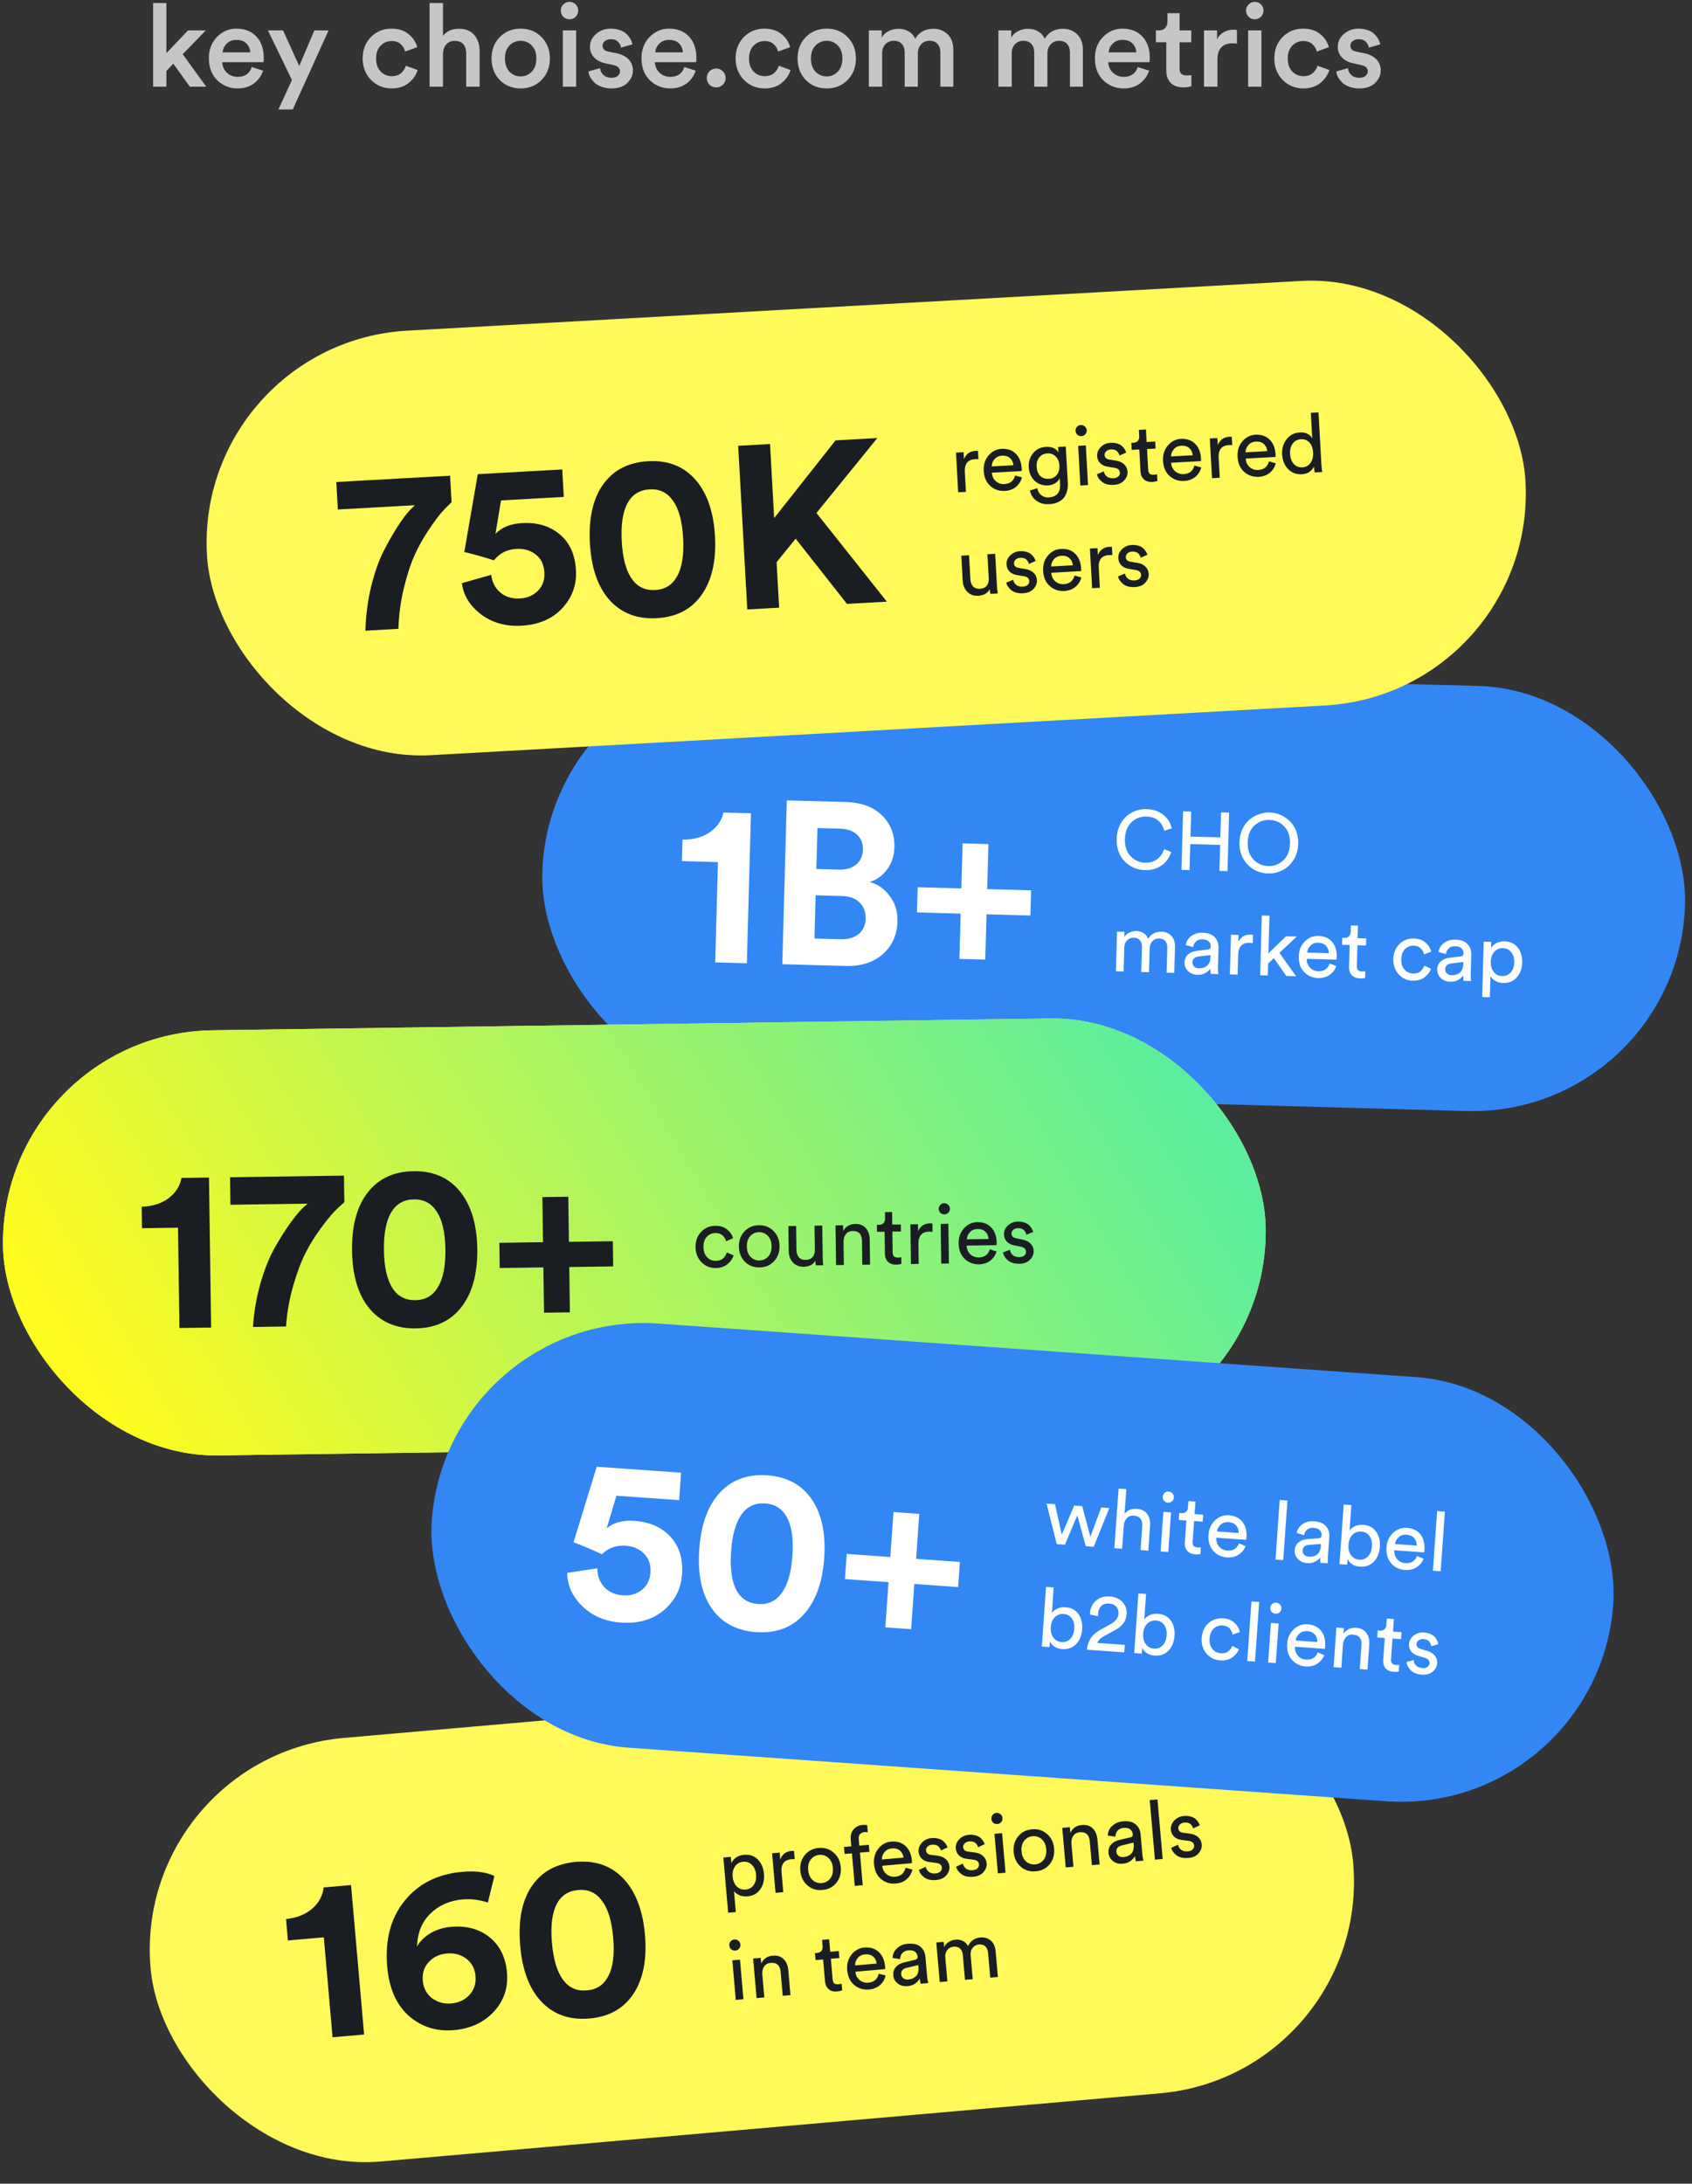<svg width="410" height="529" viewBox="0 0 410 529" fill="none" xmlns="http://www.w3.org/2000/svg">
<rect x="0" y="0" width="410" height="529" fill="#333333" stroke="none"/>
<path d="M49.868 7.364L44.268 13.132L49.98 21H46.004L42 15.428L40.32 17.192V21H37.1V0.728H40.32V12.88L45.556 7.364H49.868ZM53.942 12.684H60.634C60.597 11.825 60.289 11.107 59.71 10.528C59.15 9.949 58.338 9.66 57.274 9.66C56.304 9.66 55.52 9.968 54.922 10.584C54.325 11.181 53.998 11.881 53.942 12.684ZM60.998 16.24L63.742 17.108C63.35 18.359 62.613 19.395 61.53 20.216C60.466 21.019 59.15 21.42 57.582 21.42C55.641 21.42 53.989 20.757 52.626 19.432C51.282 18.107 50.61 16.333 50.61 14.112C50.61 12.021 51.264 10.304 52.57 8.96C53.896 7.616 55.454 6.944 57.246 6.944C59.337 6.944 60.97 7.588 62.146 8.876C63.322 10.145 63.91 11.863 63.91 14.028C63.91 14.607 63.882 14.952 63.826 15.064H53.858C53.896 16.091 54.269 16.94 54.978 17.612C55.706 18.284 56.574 18.62 57.582 18.62C59.337 18.62 60.476 17.827 60.998 16.24ZM70.939 26.516H67.467L70.743 19.376L64.919 7.364H68.587L72.507 15.988L76.175 7.364H79.619L70.939 26.516ZM94.88 9.94C93.834 9.94 92.948 10.323 92.22 11.088C91.492 11.835 91.128 12.861 91.128 14.168C91.128 15.493 91.492 16.539 92.22 17.304C92.966 18.069 93.872 18.452 94.936 18.452C95.888 18.452 96.644 18.2 97.204 17.696C97.782 17.173 98.165 16.585 98.352 15.932L101.208 16.968C100.834 18.181 100.106 19.227 99.024 20.104C97.96 20.981 96.597 21.42 94.936 21.42C92.938 21.42 91.258 20.729 89.896 19.348C88.552 17.967 87.88 16.24 87.88 14.168C87.88 12.077 88.542 10.351 89.868 8.988C91.212 7.625 92.873 6.944 94.852 6.944C96.55 6.944 97.932 7.383 98.996 8.26C100.078 9.137 100.778 10.192 101.096 11.424L98.184 12.488C97.997 11.779 97.633 11.181 97.092 10.696C96.569 10.192 95.832 9.94 94.88 9.94ZM107.34 12.992V21H104.092V0.728H107.34V8.68C108.218 7.541 109.515 6.972 111.232 6.972C112.838 6.972 114.07 7.476 114.928 8.484C115.787 9.492 116.216 10.789 116.216 12.376V21H112.968V12.936C112.968 12.021 112.744 11.293 112.296 10.752C111.848 10.192 111.139 9.912 110.168 9.912C109.31 9.912 108.628 10.201 108.124 10.78C107.639 11.359 107.378 12.096 107.34 12.992ZM123.446 17.36C124.193 18.125 125.098 18.508 126.162 18.508C127.226 18.508 128.122 18.125 128.85 17.36C129.597 16.595 129.97 15.531 129.97 14.168C129.97 12.824 129.597 11.779 128.85 11.032C128.122 10.267 127.226 9.884 126.162 9.884C125.098 9.884 124.193 10.267 123.446 11.032C122.718 11.779 122.354 12.824 122.354 14.168C122.354 15.512 122.718 16.576 123.446 17.36ZM126.162 6.944C128.216 6.944 129.905 7.625 131.23 8.988C132.574 10.351 133.246 12.077 133.246 14.168C133.246 16.259 132.574 17.995 131.23 19.376C129.905 20.739 128.216 21.42 126.162 21.42C124.128 21.42 122.438 20.739 121.094 19.376C119.769 17.995 119.106 16.259 119.106 14.168C119.106 12.077 119.769 10.351 121.094 8.988C122.438 7.625 124.128 6.944 126.162 6.944ZM139.605 21H136.385V7.364H139.605V21ZM136.497 4.06C136.086 3.649 135.881 3.155 135.881 2.576C135.881 1.997 136.086 1.503 136.497 1.092C136.908 0.663 137.402 0.448 137.981 0.448C138.578 0.448 139.082 0.653 139.493 1.064C139.904 1.475 140.109 1.979 140.109 2.576C140.109 3.155 139.904 3.649 139.493 4.06C139.082 4.471 138.578 4.676 137.981 4.676C137.402 4.676 136.908 4.471 136.497 4.06ZM142.591 17.304L145.419 16.52C145.475 17.173 145.746 17.724 146.231 18.172C146.717 18.62 147.37 18.844 148.191 18.844C148.826 18.844 149.321 18.695 149.675 18.396C150.049 18.097 150.235 17.724 150.235 17.276C150.235 16.492 149.703 15.988 148.639 15.764L146.623 15.316C145.447 15.055 144.542 14.569 143.907 13.86C143.273 13.151 142.955 12.311 142.955 11.34C142.955 10.145 143.441 9.119 144.411 8.26C145.382 7.383 146.567 6.944 147.967 6.944C148.863 6.944 149.657 7.075 150.347 7.336C151.038 7.597 151.57 7.943 151.943 8.372C152.335 8.783 152.634 9.184 152.839 9.576C153.045 9.968 153.175 10.36 153.231 10.752L150.487 11.536C150.413 11.013 150.17 10.547 149.759 10.136C149.367 9.707 148.77 9.492 147.967 9.492C147.407 9.492 146.941 9.651 146.567 9.968C146.194 10.267 146.007 10.631 146.007 11.06C146.007 11.825 146.465 12.301 147.379 12.488L149.451 12.908C150.721 13.188 151.691 13.692 152.363 14.42C153.035 15.148 153.371 16.025 153.371 17.052C153.371 18.191 152.914 19.208 151.999 20.104C151.103 20.981 149.843 21.42 148.219 21.42C147.286 21.42 146.446 21.28 145.699 21C144.971 20.72 144.393 20.365 143.963 19.936C143.553 19.488 143.226 19.049 142.983 18.62C142.759 18.172 142.629 17.733 142.591 17.304ZM158.778 12.684H165.47C165.433 11.825 165.125 11.107 164.546 10.528C163.986 9.949 163.174 9.66 162.11 9.66C161.139 9.66 160.355 9.968 159.758 10.584C159.161 11.181 158.834 11.881 158.778 12.684ZM165.834 16.24L168.578 17.108C168.186 18.359 167.449 19.395 166.366 20.216C165.302 21.019 163.986 21.42 162.418 21.42C160.477 21.42 158.825 20.757 157.462 19.432C156.118 18.107 155.446 16.333 155.446 14.112C155.446 12.021 156.099 10.304 157.406 8.96C158.731 7.616 160.29 6.944 162.082 6.944C164.173 6.944 165.806 7.588 166.982 8.876C168.158 10.145 168.746 11.863 168.746 14.028C168.746 14.607 168.718 14.952 168.662 15.064H158.694C158.731 16.091 159.105 16.94 159.814 17.612C160.542 18.284 161.41 18.62 162.418 18.62C164.173 18.62 165.311 17.827 165.834 16.24ZM171.915 20.524C171.485 20.076 171.271 19.535 171.271 18.9C171.271 18.265 171.485 17.724 171.915 17.276C172.363 16.828 172.904 16.604 173.539 16.604C174.173 16.604 174.715 16.828 175.163 17.276C175.611 17.724 175.835 18.265 175.835 18.9C175.835 19.535 175.611 20.076 175.163 20.524C174.715 20.953 174.173 21.168 173.539 21.168C172.904 21.168 172.363 20.953 171.915 20.524ZM185.251 9.94C184.206 9.94 183.319 10.323 182.591 11.088C181.863 11.835 181.499 12.861 181.499 14.168C181.499 15.493 181.863 16.539 182.591 17.304C183.338 18.069 184.243 18.452 185.307 18.452C186.259 18.452 187.015 18.2 187.575 17.696C188.154 17.173 188.536 16.585 188.723 15.932L191.579 16.968C191.206 18.181 190.478 19.227 189.395 20.104C188.331 20.981 186.968 21.42 185.307 21.42C183.31 21.42 181.63 20.729 180.267 19.348C178.923 17.967 178.251 16.24 178.251 14.168C178.251 12.077 178.914 10.351 180.239 8.988C181.583 7.625 183.244 6.944 185.223 6.944C186.922 6.944 188.303 7.383 189.367 8.26C190.45 9.137 191.15 10.192 191.467 11.424L188.555 12.488C188.368 11.779 188.004 11.181 187.463 10.696C186.94 10.192 186.203 9.94 185.251 9.94ZM197.603 17.36C198.349 18.125 199.255 18.508 200.319 18.508C201.383 18.508 202.279 18.125 203.007 17.36C203.753 16.595 204.127 15.531 204.127 14.168C204.127 12.824 203.753 11.779 203.007 11.032C202.279 10.267 201.383 9.884 200.319 9.884C199.255 9.884 198.349 10.267 197.603 11.032C196.875 11.779 196.511 12.824 196.511 14.168C196.511 15.512 196.875 16.576 197.603 17.36ZM200.319 6.944C202.372 6.944 204.061 7.625 205.387 8.988C206.731 10.351 207.403 12.077 207.403 14.168C207.403 16.259 206.731 17.995 205.387 19.376C204.061 20.739 202.372 21.42 200.319 21.42C198.284 21.42 196.595 20.739 195.251 19.376C193.925 17.995 193.263 16.259 193.263 14.168C193.263 12.077 193.925 10.351 195.251 8.988C196.595 7.625 198.284 6.944 200.319 6.944ZM213.761 21H210.541V7.364H213.649V9.1C214.023 8.428 214.583 7.905 215.329 7.532C216.095 7.159 216.879 6.972 217.681 6.972C218.596 6.972 219.417 7.177 220.145 7.588C220.873 7.999 221.415 8.596 221.769 9.38C222.721 7.775 224.196 6.972 226.193 6.972C227.537 6.972 228.676 7.411 229.609 8.288C230.543 9.165 231.009 10.453 231.009 12.152V21H227.873V12.684C227.873 11.844 227.649 11.172 227.201 10.668C226.772 10.145 226.119 9.884 225.241 9.884C224.401 9.884 223.72 10.173 223.197 10.752C222.675 11.331 222.413 12.049 222.413 12.908V21H219.221V12.684C219.221 11.844 218.997 11.172 218.549 10.668C218.12 10.145 217.467 9.884 216.589 9.884C215.731 9.884 215.04 10.173 214.517 10.752C214.013 11.312 213.761 12.031 213.761 12.908V21ZM245.152 21H241.932V7.364H245.04V9.1C245.413 8.428 245.973 7.905 246.72 7.532C247.485 7.159 248.269 6.972 249.072 6.972C249.987 6.972 250.808 7.177 251.536 7.588C252.264 7.999 252.805 8.596 253.16 9.38C254.112 7.775 255.587 6.972 257.584 6.972C258.928 6.972 260.067 7.411 261 8.288C261.933 9.165 262.4 10.453 262.4 12.152V21H259.264V12.684C259.264 11.844 259.04 11.172 258.592 10.668C258.163 10.145 257.509 9.884 256.632 9.884C255.792 9.884 255.111 10.173 254.588 10.752C254.065 11.331 253.804 12.049 253.804 12.908V21H250.612V12.684C250.612 11.844 250.388 11.172 249.94 10.668C249.511 10.145 248.857 9.884 247.98 9.884C247.121 9.884 246.431 10.173 245.908 10.752C245.404 11.312 245.152 12.031 245.152 12.908V21ZM268.645 12.684H275.337C275.3 11.825 274.992 11.107 274.413 10.528C273.853 9.949 273.041 9.66 271.977 9.66C271.007 9.66 270.223 9.968 269.625 10.584C269.028 11.181 268.701 11.881 268.645 12.684ZM275.701 16.24L278.445 17.108C278.053 18.359 277.316 19.395 276.233 20.216C275.169 21.019 273.853 21.42 272.285 21.42C270.344 21.42 268.692 20.757 267.329 19.432C265.985 18.107 265.313 16.333 265.313 14.112C265.313 12.021 265.967 10.304 267.273 8.96C268.599 7.616 270.157 6.944 271.949 6.944C274.04 6.944 275.673 7.588 276.849 8.876C278.025 10.145 278.613 11.863 278.613 14.028C278.613 14.607 278.585 14.952 278.529 15.064H268.561C268.599 16.091 268.972 16.94 269.681 17.612C270.409 18.284 271.277 18.62 272.285 18.62C274.04 18.62 275.179 17.827 275.701 16.24ZM285.833 3.192V7.364H288.661V10.248H285.833V16.576C285.833 17.173 285.973 17.612 286.253 17.892C286.533 18.153 286.972 18.284 287.569 18.284C287.943 18.284 288.316 18.247 288.689 18.172V20.86C288.204 21.065 287.541 21.168 286.701 21.168C285.432 21.168 284.433 20.813 283.705 20.104C282.977 19.376 282.613 18.377 282.613 17.108V10.248H280.093V7.364H280.793C281.484 7.364 282.007 7.168 282.361 6.776C282.716 6.384 282.893 5.871 282.893 5.236V3.192H285.833ZM299.732 7.28V10.584C299.359 10.528 299.004 10.5 298.668 10.5C296.223 10.5 295 11.835 295 14.504V21H291.752V7.364H294.916V9.548C295.234 8.82 295.747 8.251 296.456 7.84C297.166 7.411 297.968 7.196 298.864 7.196C299.163 7.196 299.452 7.224 299.732 7.28ZM305.664 21H302.444V7.364H305.664V21ZM302.556 4.06C302.145 3.649 301.94 3.155 301.94 2.576C301.94 1.997 302.145 1.503 302.556 1.092C302.966 0.663 303.461 0.448 304.04 0.448C304.637 0.448 305.141 0.653 305.552 1.064C305.962 1.475 306.168 1.979 306.168 2.576C306.168 3.155 305.962 3.649 305.552 4.06C305.141 4.471 304.637 4.676 304.04 4.676C303.461 4.676 302.966 4.471 302.556 4.06ZM315.79 9.94C314.745 9.94 313.858 10.323 313.13 11.088C312.402 11.835 312.038 12.861 312.038 14.168C312.038 15.493 312.402 16.539 313.13 17.304C313.877 18.069 314.782 18.452 315.846 18.452C316.798 18.452 317.554 18.2 318.114 17.696C318.693 17.173 319.075 16.585 319.262 15.932L322.118 16.968C321.745 18.181 321.017 19.227 319.934 20.104C318.87 20.981 317.507 21.42 315.846 21.42C313.849 21.42 312.169 20.729 310.806 19.348C309.462 17.967 308.79 16.24 308.79 14.168C308.79 12.077 309.453 10.351 310.778 8.988C312.122 7.625 313.783 6.944 315.762 6.944C317.461 6.944 318.842 7.383 319.906 8.26C320.989 9.137 321.689 10.192 322.006 11.424L319.094 12.488C318.907 11.779 318.543 11.181 318.002 10.696C317.479 10.192 316.742 9.94 315.79 9.94ZM323.798 17.304L326.626 16.52C326.682 17.173 326.953 17.724 327.438 18.172C327.924 18.62 328.577 18.844 329.398 18.844C330.033 18.844 330.528 18.695 330.882 18.396C331.256 18.097 331.442 17.724 331.442 17.276C331.442 16.492 330.91 15.988 329.846 15.764L327.83 15.316C326.654 15.055 325.749 14.569 325.114 13.86C324.48 13.151 324.162 12.311 324.162 11.34C324.162 10.145 324.648 9.119 325.618 8.26C326.589 7.383 327.774 6.944 329.174 6.944C330.07 6.944 330.864 7.075 331.554 7.336C332.245 7.597 332.777 7.943 333.15 8.372C333.542 8.783 333.841 9.184 334.046 9.576C334.252 9.968 334.382 10.36 334.438 10.752L331.694 11.536C331.62 11.013 331.377 10.547 330.966 10.136C330.574 9.707 329.977 9.492 329.174 9.492C328.614 9.492 328.148 9.651 327.774 9.968C327.401 10.267 327.214 10.631 327.214 11.06C327.214 11.825 327.672 12.301 328.586 12.488L330.658 12.908C331.928 13.188 332.898 13.692 333.57 14.42C334.242 15.148 334.578 16.025 334.578 17.052C334.578 18.191 334.121 19.208 333.206 20.104C332.31 20.981 331.05 21.42 329.426 21.42C328.493 21.42 327.653 21.28 326.906 21C326.178 20.72 325.6 20.365 325.17 19.936C324.76 19.488 324.433 19.049 324.19 18.62C323.966 18.172 323.836 17.733 323.798 17.304Z" fill="#C6C6C6"/>
<rect x="132.82" y="160" width="277" height="103" rx="51.5" transform="rotate(1.569 132.82 160)" fill="#3287F5"/>
<path d="M180.974 233.346L173.305 233.136L173.97 208.841L165.238 208.602L165.38 203.396C167.994 203.43 170.195 202.837 171.984 201.616C173.773 200.358 174.881 198.763 175.308 196.833L181.969 197.015L180.974 233.346ZM190.653 193.892L204.928 194.283C208.697 194.386 211.618 195.456 213.691 197.492C215.802 199.529 216.813 202.134 216.726 205.306C216.671 207.321 216.081 209.098 214.956 210.636C213.832 212.136 212.422 213.143 210.728 213.657C212.729 214.197 214.36 215.344 215.619 217.096C216.917 218.812 217.533 220.865 217.467 223.253C217.378 226.5 216.186 229.138 213.889 231.166C211.594 233.157 208.599 234.102 204.904 234.001L189.566 233.581L190.653 193.892ZM197.817 210.502L203.303 210.653C205.057 210.701 206.45 210.291 207.482 209.423C208.514 208.555 209.051 207.355 209.093 205.825C209.135 204.295 208.664 203.087 207.68 202.201C206.734 201.279 205.347 200.793 203.518 200.743L198.088 200.594L197.817 210.502ZM197.356 227.352L203.625 227.524C205.491 227.575 206.959 227.167 208.028 226.3C209.136 225.397 209.712 224.142 209.756 222.538C209.8 220.933 209.313 219.631 208.294 218.632C207.313 217.634 205.89 217.11 204.024 217.059L197.642 216.884L197.356 227.352ZM222.367 214.928L232.947 215.218L233.246 204.302L239.516 204.474L239.217 215.39L249.853 215.681L249.686 221.783L239.05 221.491L238.749 232.463L232.48 232.292L232.78 221.32L222.2 221.03L222.367 214.928Z" fill="white"/>
<path d="M277.424 210.778C275.492 210.725 273.851 210.013 272.501 208.642C271.165 207.272 270.527 205.454 270.589 203.188C270.631 201.668 271.014 200.345 271.739 199.218C272.463 198.091 273.359 197.268 274.427 196.751C275.495 196.22 276.629 195.971 277.829 196.003C279.428 196.047 280.763 196.491 281.834 197.334C282.918 198.164 283.621 199.277 283.943 200.673L282.106 201.262C281.869 200.189 281.378 199.355 280.634 198.761C279.891 198.154 278.939 197.834 277.78 197.803C276.393 197.765 275.194 198.225 274.18 199.185C273.167 200.131 272.637 201.483 272.589 203.243C272.541 205.002 272.996 206.388 273.955 207.402C274.915 208.415 276.087 208.941 277.474 208.979C278.633 209.01 279.608 208.73 280.398 208.138C281.188 207.533 281.75 206.721 282.085 205.704L283.807 206.391C283.383 207.753 282.606 208.839 281.477 209.648C280.361 210.445 279.01 210.821 277.424 210.778ZM297.445 211.026L295.486 210.972L295.658 204.675L288.421 204.477L288.248 210.774L286.289 210.721L286.677 196.546L288.637 196.599L288.471 202.657L295.708 202.855L295.874 196.798L297.833 196.851L297.445 211.026ZM303.955 200C302.929 200.946 302.391 202.298 302.343 204.058C302.295 205.817 302.757 207.203 303.73 208.217C304.702 209.231 305.895 209.757 307.308 209.796C308.721 209.834 309.94 209.374 310.967 208.415C311.994 207.456 312.531 206.097 312.579 204.338C312.628 202.579 312.165 201.199 311.192 200.198C310.22 199.185 309.027 198.658 307.614 198.62C306.201 198.581 304.982 199.041 303.955 200ZM300.344 204.003C300.375 202.857 300.604 201.816 301.03 200.88C301.469 199.945 302.03 199.187 302.713 198.606C303.409 198.011 304.182 197.559 305.031 197.249C305.879 196.938 306.757 196.796 307.663 196.82C308.57 196.845 309.438 197.036 310.269 197.392C311.099 197.748 311.839 198.242 312.489 198.873C313.152 199.492 313.671 200.28 314.045 201.237C314.432 202.194 314.61 203.246 314.579 204.393C314.537 205.912 314.147 207.235 313.409 208.362C312.685 209.489 311.782 210.318 310.7 210.849C309.619 211.379 308.472 211.628 307.259 211.595C306.046 211.562 304.914 211.251 303.863 210.662C302.812 210.073 301.949 209.195 301.274 208.03C300.612 206.865 300.302 205.522 300.344 204.003ZM272.27 235.346L270.41 235.295L270.674 225.679L272.473 225.728L272.438 227.007C272.745 226.509 273.169 226.134 273.709 225.882C274.25 225.63 274.813 225.512 275.4 225.528C276.026 225.545 276.595 225.714 277.106 226.035C277.618 226.356 277.992 226.819 278.229 227.426C278.928 226.231 280.018 225.654 281.497 225.695C282.417 225.72 283.188 226.055 283.811 226.699C284.447 227.343 284.748 228.258 284.716 229.444L284.545 235.682L282.686 235.631L282.851 229.593C282.869 228.927 282.711 228.389 282.375 227.98C282.053 227.571 281.552 227.357 280.872 227.338C280.219 227.321 279.68 227.539 279.254 227.994C278.828 228.436 278.606 229.004 278.587 229.697L278.427 235.515L276.548 235.463L276.713 229.425C276.732 228.759 276.573 228.221 276.237 227.812C275.915 227.403 275.414 227.189 274.734 227.17C274.068 227.152 273.522 227.364 273.096 227.806C272.671 228.248 272.448 228.828 272.428 229.548L272.27 235.346ZM287.023 233.169C287.046 232.343 287.331 231.69 287.877 231.212C288.424 230.72 289.139 230.426 290.022 230.33L292.632 230.021C293.127 229.968 293.38 229.735 293.391 229.322C293.405 228.815 293.243 228.398 292.905 228.068C292.567 227.739 292.052 227.565 291.359 227.546C290.719 227.528 290.208 227.694 289.825 228.044C289.442 228.38 289.209 228.841 289.127 229.425L287.339 228.956C287.457 228.039 287.898 227.304 288.66 226.751C289.422 226.185 290.323 225.917 291.363 225.945C292.722 225.982 293.719 226.343 294.354 227.027C294.989 227.698 295.293 228.547 295.265 229.573L295.133 234.391C295.117 234.965 295.143 235.492 295.21 235.974L293.37 235.924C293.315 235.522 293.293 235.088 293.306 234.622C293.028 235.041 292.624 235.403 292.096 235.709C291.58 236.015 290.936 236.157 290.163 236.136C289.217 236.11 288.452 235.809 287.867 235.233C287.283 234.643 287.002 233.955 287.023 233.169ZM290.466 234.564C291.306 234.587 291.985 234.379 292.504 233.939C293.023 233.5 293.296 232.787 293.323 231.801L293.335 231.361L290.384 231.72C289.956 231.775 289.612 231.919 289.352 232.152C289.092 232.385 288.957 232.708 288.945 233.122C288.935 233.495 289.066 233.825 289.338 234.113C289.624 234.401 290 234.551 290.466 234.564ZM303.621 226.481L303.567 228.48C303.288 228.433 303.015 228.405 302.749 228.398C300.989 228.35 300.083 229.312 300.028 231.284L299.897 236.103L298.017 236.051L298.281 226.435L300.12 226.485L300.074 228.164C300.694 226.954 301.67 226.367 303.003 226.404C303.216 226.41 303.423 226.435 303.621 226.481ZM314.238 226.872L310.029 230.818L314.055 236.49L311.696 236.426L308.673 232.101L307.297 233.404L307.218 236.303L305.358 236.252L305.755 221.778L307.614 221.828L307.364 230.945L311.639 226.801L314.238 226.872ZM316.733 230.761L321.991 230.905C321.984 230.185 321.76 229.592 321.319 229.126C320.879 228.648 320.246 228.397 319.419 228.374C318.673 228.354 318.053 228.583 317.56 229.063C317.067 229.53 316.791 230.096 316.733 230.761ZM322.202 233.412L323.806 234.016C323.502 234.902 322.962 235.62 322.187 236.173C321.412 236.712 320.484 236.966 319.405 236.937C318.059 236.9 316.925 236.409 316.004 235.463C315.096 234.505 314.664 233.239 314.707 231.666C314.747 230.2 315.234 229 316.166 228.065C317.099 227.13 318.192 226.68 319.445 226.714C320.897 226.754 322.018 227.245 322.806 228.187C323.594 229.115 323.967 230.346 323.925 231.879C323.918 232.119 323.9 232.318 323.869 232.477L316.631 232.279C316.621 233.133 316.882 233.84 317.413 234.401C317.958 234.963 318.637 235.255 319.45 235.278C320.823 235.315 321.74 234.693 322.202 233.412ZM329.056 224.236L328.973 227.275L331.052 227.332L331.005 229.032L328.926 228.975L328.789 233.973C328.777 234.426 328.868 234.762 329.062 234.981C329.269 235.2 329.613 235.316 330.093 235.329C330.373 235.337 330.62 235.317 330.835 235.269L330.791 236.869C330.468 236.98 330.039 237.028 329.506 237.014C328.68 236.991 328.033 236.733 327.567 236.24C327.1 235.747 326.879 235.068 326.902 234.201L327.047 228.923L325.208 228.873L325.254 227.173L325.774 227.188C326.267 227.201 326.637 227.078 326.884 226.818C327.145 226.545 327.282 226.189 327.294 225.749L327.337 224.189L329.056 224.236ZM342.558 229.088C341.745 229.066 341.043 229.34 340.454 229.911C339.878 230.482 339.576 231.3 339.547 232.367C339.518 233.42 339.775 234.254 340.318 234.869C340.875 235.484 341.567 235.803 342.393 235.826C343.193 235.848 343.805 235.664 344.229 235.276C344.666 234.888 344.965 234.436 345.126 233.92L346.766 234.685C346.477 235.478 345.952 236.163 345.189 236.743C344.439 237.322 343.492 237.597 342.345 237.565C340.946 237.527 339.8 237.009 338.907 236.01C338.014 235.012 337.587 233.78 337.627 232.314C337.668 230.821 338.161 229.614 339.107 228.693C340.053 227.759 341.219 227.311 342.605 227.348C343.778 227.381 344.716 227.706 345.419 228.326C346.136 228.946 346.596 229.679 346.8 230.525L345.081 231.198C344.949 230.634 344.683 230.146 344.28 229.735C343.878 229.324 343.304 229.108 342.558 229.088ZM348.27 234.846C348.292 234.02 348.577 233.368 349.124 232.889C349.671 232.397 350.386 232.103 351.269 232.007L353.878 231.699C354.373 231.646 354.626 231.412 354.638 230.999C354.651 230.493 354.489 230.075 354.152 229.745C353.814 229.416 353.298 229.242 352.605 229.223C351.966 229.205 351.454 229.372 351.071 229.721C350.689 230.057 350.456 230.518 350.373 231.103L348.585 230.633C348.704 229.716 349.144 228.981 349.906 228.429C350.669 227.863 351.57 227.594 352.609 227.622C353.969 227.66 354.966 228.02 355.601 228.705C356.236 229.376 356.539 230.224 356.511 231.251L356.379 236.069C356.364 236.642 356.389 237.17 356.456 237.652L354.617 237.601C354.561 237.2 354.54 236.765 354.552 236.299C354.274 236.718 353.871 237.081 353.342 237.386C352.827 237.692 352.183 237.835 351.41 237.813C350.463 237.788 349.698 237.486 349.114 236.91C348.53 236.321 348.248 235.633 348.27 234.846ZM351.713 236.241C352.553 236.264 353.232 236.056 353.751 235.617C354.27 235.177 354.543 234.465 354.57 233.478L354.582 233.039L351.631 233.398C351.202 233.453 350.858 233.597 350.599 233.83C350.339 234.063 350.203 234.386 350.192 234.799C350.182 235.172 350.313 235.503 350.585 235.79C350.87 236.078 351.246 236.228 351.713 236.241ZM361.019 241.578L359.16 241.527L359.527 228.112L361.346 228.162L361.305 229.661C361.599 229.163 362.03 228.761 362.599 228.456C363.167 228.152 363.825 228.01 364.571 228.03C365.957 228.068 367.024 228.571 367.771 229.538C368.532 230.506 368.892 231.716 368.852 233.169C368.812 234.635 368.372 235.837 367.533 236.774C366.707 237.712 365.608 238.162 364.235 238.125C363.528 238.105 362.906 237.942 362.368 237.633C361.829 237.325 361.426 236.941 361.159 236.48L361.019 241.578ZM366.933 233.117C366.96 232.144 366.722 231.337 366.219 230.696C365.73 230.043 365.052 229.704 364.186 229.68C363.333 229.657 362.631 229.958 362.08 230.583C361.544 231.195 361.262 231.988 361.235 232.961C361.208 233.96 361.445 234.787 361.947 235.441C362.463 236.082 363.148 236.414 364.001 236.438C364.854 236.461 365.549 236.167 366.086 235.554C366.623 234.929 366.906 234.116 366.933 233.117Z" fill="white"/>
<rect y="250.309" width="306" height="103" rx="51.5" transform="rotate(-0.807 0 250.309)" fill="#FFF959"/>
<rect y="250.309" width="306" height="103" rx="51.5" transform="rotate(-0.807 0 250.309)" fill="url(#paint0_linear_0_1)"/>
<path d="M51.152 321.595L43.481 321.703L43.139 297.402L34.404 297.525L34.331 292.317C36.943 292.243 39.118 291.559 40.854 290.265C42.59 288.934 43.631 287.295 43.977 285.349L50.641 285.255L51.152 321.595ZM83.35 284.794L83.441 291.234C82.592 291.955 81.781 292.713 81.009 293.508C80.236 294.303 79.135 295.663 77.706 297.587C76.314 299.474 75.091 301.451 74.037 303.519C72.983 305.588 71.993 308.215 71.068 311.402C70.142 314.589 69.554 317.901 69.303 321.34L61.296 321.453C61.543 317.79 62.147 314.272 63.108 310.898C64.105 307.486 65.223 304.67 66.461 302.45C67.736 300.192 68.978 298.214 70.186 296.517C71.431 294.782 72.459 293.517 73.269 292.721L74.541 291.583L55.839 291.846L55.745 285.183L83.35 284.794ZM94.86 293.593C93.583 295.665 92.973 298.754 93.031 302.86C93.088 306.966 93.785 310.037 95.12 312.071C96.38 314.033 98.223 314.996 100.65 314.962C103.039 314.928 104.835 313.913 106.039 311.918C107.355 309.883 107.983 306.794 107.925 302.65C107.867 298.507 107.151 295.436 105.779 293.44C104.519 291.478 102.695 290.515 100.306 290.548C97.879 290.582 96.064 291.597 94.86 293.593ZM88.677 315.859C86.504 312.641 85.379 308.344 85.303 302.969C85.228 297.593 86.231 293.267 88.313 289.989C90.981 285.882 94.946 283.791 100.21 283.717C105.473 283.643 109.477 285.621 112.222 289.652C114.434 292.907 115.577 297.203 115.652 302.541C115.727 307.88 114.706 312.206 112.587 315.522C109.956 319.629 106.009 321.719 100.746 321.793C95.482 321.867 91.46 319.889 88.677 315.859ZM121.001 301.066L131.584 300.917L131.431 289.998L137.702 289.91L137.856 300.829L148.495 300.679L148.581 306.782L137.942 306.932L138.096 317.907L131.825 317.995L131.67 307.02L121.087 307.169L121.001 301.066Z" fill="#1A1D22"/>
<path d="M173.338 298.693C172.525 298.704 171.836 299.008 171.271 299.602C170.719 300.197 170.451 301.027 170.466 302.094C170.481 303.147 170.772 303.97 171.341 304.562C171.922 305.154 172.626 305.444 173.453 305.432C174.253 305.421 174.857 305.212 175.264 304.807C175.685 304.401 175.966 303.937 176.105 303.415L177.775 304.111C177.519 304.915 177.023 305.622 176.285 306.232C175.56 306.843 174.624 307.156 173.477 307.172C172.078 307.192 170.911 306.721 169.977 305.761C169.044 304.801 168.567 303.587 168.546 302.121C168.525 300.628 168.968 299.401 169.874 298.442C170.781 297.469 171.927 296.973 173.314 296.953C174.487 296.937 175.438 297.223 176.166 297.813C176.908 298.403 177.398 299.116 177.636 299.953L175.947 300.697C175.792 300.139 175.505 299.663 175.086 299.268C174.667 298.874 174.085 298.683 173.338 298.693ZM181.868 304.474C182.463 305.065 183.181 305.355 184.021 305.343C184.861 305.331 185.563 305.022 186.128 304.414C186.706 303.792 186.987 302.941 186.972 301.861C186.957 300.795 186.652 299.966 186.057 299.374C185.475 298.769 184.764 298.472 183.924 298.484C183.084 298.496 182.375 298.812 181.797 299.434C181.232 300.042 180.957 300.879 180.972 301.946C180.988 303.026 181.286 303.868 181.868 304.474ZM180.381 298.314C181.301 297.327 182.474 296.824 183.9 296.804C185.327 296.784 186.507 297.254 187.441 298.214C188.387 299.161 188.871 300.368 188.892 301.834C188.913 303.314 188.47 304.547 187.564 305.533C186.657 306.506 185.484 307.003 184.044 307.023C182.604 307.043 181.418 306.58 180.484 305.633C179.551 304.673 179.073 303.453 179.053 301.973C179.032 300.506 179.475 299.287 180.381 298.314ZM197.59 305.372C197.343 305.856 196.962 306.228 196.446 306.488C195.929 306.736 195.371 306.864 194.771 306.872C193.678 306.887 192.799 306.54 192.136 305.829C191.472 305.105 191.133 304.183 191.117 303.063L191.032 297.004L192.911 296.977L192.993 302.757C193.003 303.477 193.185 304.067 193.538 304.529C193.904 304.991 194.461 305.216 195.207 305.206C195.954 305.195 196.518 304.967 196.898 304.522C197.278 304.063 197.463 303.46 197.453 302.714L197.371 296.914L199.251 296.888L199.361 304.727C199.37 305.354 199.412 305.947 199.486 306.506L197.686 306.531C197.629 306.238 197.597 305.852 197.59 305.372ZM204.395 300.876L204.474 306.435L202.594 306.462L202.459 296.843L204.298 296.817L204.318 298.197C204.942 297.081 205.921 296.514 207.254 296.495C208.361 296.48 209.212 296.821 209.809 297.519C210.419 298.218 210.731 299.127 210.747 300.246L210.833 306.346L208.953 306.372L208.872 300.593C208.849 298.98 208.091 298.184 206.598 298.205C205.892 298.215 205.342 298.476 204.949 298.988C204.569 299.487 204.385 300.116 204.395 300.876ZM216.165 293.61L216.208 296.649L218.287 296.62L218.311 298.32L216.232 298.349L216.302 303.349C216.308 303.802 216.413 304.134 216.616 304.344C216.832 304.555 217.18 304.656 217.66 304.65C217.94 304.646 218.187 304.615 218.399 304.559L218.422 306.159C218.103 306.283 217.678 306.35 217.144 306.357C216.318 306.369 215.661 306.138 215.174 305.665C214.688 305.191 214.438 304.522 214.426 303.655L214.352 298.376L212.512 298.401L212.488 296.702L213.008 296.694C213.501 296.687 213.866 296.549 214.102 296.279C214.352 295.995 214.473 295.634 214.467 295.194L214.445 293.634L216.165 293.61ZM225.939 296.412L225.967 298.412C225.687 298.376 225.413 298.36 225.147 298.364C223.387 298.388 222.521 299.387 222.549 301.36L222.617 306.18L220.737 306.206L220.601 296.587L222.441 296.561L222.465 298.241C223.034 297.006 223.985 296.38 225.319 296.361C225.532 296.358 225.739 296.375 225.939 296.412ZM229.94 306.077L228.08 306.103L227.944 296.484L229.804 296.458L229.94 306.077ZM227.867 293.805C227.609 293.542 227.478 293.224 227.473 292.85C227.468 292.477 227.59 292.155 227.84 291.885C228.102 291.615 228.42 291.477 228.794 291.472C229.167 291.466 229.489 291.595 229.759 291.858C230.03 292.108 230.167 292.426 230.173 292.812C230.178 293.186 230.049 293.507 229.786 293.778C229.523 294.035 229.205 294.166 228.832 294.171C228.459 294.177 228.137 294.054 227.867 293.805ZM234.276 300.215L239.536 300.141C239.499 299.422 239.25 298.838 238.791 298.391C238.331 297.931 237.688 297.707 236.861 297.719C236.115 297.729 235.505 297.984 235.032 298.484C234.559 298.971 234.307 299.548 234.276 300.215ZM239.851 302.637L241.478 303.174C241.211 304.071 240.701 304.812 239.95 305.396C239.197 305.966 238.282 306.259 237.202 306.275C235.855 306.294 234.702 305.85 233.743 304.943C232.796 304.023 232.312 302.776 232.29 301.203C232.269 299.737 232.705 298.517 233.598 297.544C234.491 296.572 235.565 296.077 236.818 296.059C238.271 296.039 239.411 296.483 240.237 297.391C241.063 298.286 241.487 299.5 241.508 301.033C241.512 301.273 241.501 301.474 241.477 301.634L234.237 301.736C234.263 302.589 234.553 303.285 235.107 303.824C235.675 304.363 236.365 304.626 237.178 304.615C238.551 304.595 239.442 303.936 239.851 302.637ZM243.041 303.392L244.733 302.768C244.807 303.287 245.04 303.717 245.431 304.059C245.822 304.386 246.345 304.546 246.998 304.536C247.505 304.529 247.903 304.404 248.193 304.16C248.483 303.902 248.625 303.594 248.62 303.234C248.611 302.594 248.192 302.186 247.362 302.011L245.718 301.674C244.969 301.525 244.378 301.213 243.944 300.739C243.511 300.265 243.289 299.688 243.28 299.008C243.268 298.182 243.591 297.464 244.25 296.854C244.921 296.245 245.723 295.934 246.657 295.92C247.27 295.912 247.818 295.997 248.3 296.177C248.783 296.344 249.159 296.572 249.43 296.861C249.701 297.151 249.905 297.422 250.042 297.673C250.179 297.924 250.282 298.183 250.353 298.449L248.701 299.092C248.673 298.932 248.624 298.78 248.555 298.634C248.486 298.475 248.377 298.303 248.228 298.119C248.092 297.934 247.89 297.79 247.622 297.687C247.353 297.571 247.039 297.515 246.679 297.52C246.213 297.527 245.828 297.659 245.525 297.917C245.235 298.174 245.092 298.476 245.097 298.823C245.106 299.436 245.478 299.817 246.214 299.967L247.778 300.285C248.634 300.46 249.292 300.797 249.753 301.297C250.226 301.784 250.468 302.387 250.478 303.107C250.489 303.867 250.185 304.558 249.567 305.18C248.963 305.802 248.107 306.121 247.001 306.137C245.814 306.153 244.883 305.873 244.208 305.296C243.533 304.705 243.144 304.071 243.041 303.392Z" fill="#1A1D22"/>
<rect x="32" y="425.495" width="292.522" height="103" rx="51.5" transform="rotate(-5 32 425.495)" fill="#FFF959"/>
<path d="M88.228 492.851L80.585 493.519L78.467 469.308L69.764 470.069L69.31 464.881C71.911 464.616 74.029 463.775 75.667 462.357C77.301 460.903 78.219 459.192 78.422 457.226L85.061 456.645L88.228 492.851ZM119.79 454.45L118.217 460.883C116.134 460.204 114.106 459.95 112.135 460.122C108.974 460.399 106.357 461.546 104.285 463.564C102.247 465.541 101.168 468.202 101.049 471.548C101.695 470.367 102.728 469.321 104.147 468.41C105.604 467.496 107.318 466.952 109.289 466.78C113.045 466.451 116.154 467.285 118.614 469.281C121.112 471.273 122.524 474.129 122.849 477.848C123.171 481.53 122.099 484.697 119.633 487.349C117.2 489.96 113.976 491.441 109.959 491.793C105.794 492.157 102.171 491.012 99.091 488.359C96.044 485.665 94.292 481.696 93.833 476.452C93.267 469.98 94.657 464.668 98.004 460.516C101.347 456.325 106.032 453.967 112.057 453.44C115.218 453.163 117.796 453.5 119.79 454.45ZM102.446 479.802C102.602 481.587 103.344 483.002 104.672 484.048C106.034 485.053 107.589 485.479 109.337 485.326C111.16 485.167 112.636 484.475 113.765 483.252C114.895 482.029 115.38 480.506 115.221 478.684C115.061 476.862 114.321 475.465 112.999 474.494C111.674 473.485 110.101 473.061 108.278 473.22C106.493 473.377 105.036 474.066 103.906 475.289C102.773 476.475 102.286 477.979 102.446 479.802ZM134.893 461.279C133.77 463.439 133.387 466.564 133.745 470.655C134.103 474.746 135.023 477.757 136.503 479.689C137.903 481.553 139.812 482.379 142.229 482.167C144.609 481.959 146.327 480.816 147.382 478.737C148.545 476.612 148.946 473.485 148.585 469.357C148.223 465.229 147.286 462.219 145.771 460.328C144.371 458.464 142.481 457.636 140.101 457.844C137.684 458.056 135.947 459.201 134.893 461.279ZM130.354 483.937C127.951 480.887 126.515 476.684 126.047 471.329C125.578 465.973 126.262 461.585 128.099 458.164C130.459 453.872 134.262 451.497 139.506 451.038C144.749 450.58 148.888 452.26 151.92 456.08C154.364 459.164 155.818 463.365 156.283 468.683C156.749 474.002 156.046 478.392 154.175 481.853C151.852 486.141 148.068 488.515 142.824 488.973C137.58 489.432 133.424 487.753 130.354 483.937Z" fill="#1A1D22"/>
<path d="M178.301 463.188L176.448 463.35L175.279 449.981L177.092 449.822L177.223 451.317C177.457 450.787 177.84 450.339 178.37 449.971C178.9 449.604 179.537 449.387 180.281 449.322C181.662 449.202 182.779 449.579 183.632 450.455C184.498 451.329 184.995 452.49 185.121 453.938C185.249 455.399 184.95 456.643 184.223 457.671C183.51 458.697 182.469 459.27 181.101 459.389C180.397 459.451 179.76 459.359 179.19 459.115C178.62 458.87 178.175 458.534 177.857 458.107L178.301 463.188ZM183.209 454.105C183.124 453.136 182.795 452.361 182.222 451.783C181.662 451.189 180.95 450.93 180.086 451.006C179.236 451.08 178.574 451.459 178.098 452.143C177.635 452.813 177.445 453.633 177.53 454.602C177.617 455.598 177.948 456.393 178.522 456.985C179.108 457.563 179.826 457.814 180.676 457.74C181.526 457.666 182.182 457.294 182.646 456.624C183.108 455.941 183.296 455.102 183.209 454.105ZM192.4 448.383L192.574 450.375C192.292 450.359 192.018 450.363 191.752 450.387C189.999 450.54 189.208 451.6 189.38 453.565L189.8 458.367L187.928 458.531L187.089 448.948L188.922 448.787L189.069 450.461C189.546 449.188 190.449 448.493 191.777 448.377C191.99 448.358 192.197 448.36 192.4 448.383ZM196.92 455.456C197.557 456.002 198.293 456.239 199.13 456.166C199.967 456.092 200.645 455.732 201.164 455.084C201.695 454.422 201.913 453.553 201.819 452.477C201.726 451.415 201.361 450.61 200.724 450.063C200.1 449.502 199.369 449.258 198.532 449.332C197.696 449.405 197.012 449.773 196.481 450.435C195.962 451.082 195.749 451.938 195.842 453C195.936 454.076 196.295 454.894 196.92 455.456ZM194.987 449.421C195.832 448.37 196.965 447.782 198.386 447.658C199.807 447.534 201.018 447.916 202.02 448.806C203.033 449.681 203.604 450.849 203.732 452.31C203.861 453.784 203.509 455.046 202.678 456.096C201.845 457.133 200.711 457.714 199.277 457.839C197.842 457.965 196.625 457.589 195.625 456.713C194.623 455.824 194.058 454.642 193.929 453.167C193.801 451.706 194.154 450.458 194.987 449.421ZM210.679 448.59L208.368 448.792L209.058 456.682L207.126 456.851L206.435 448.961L204.662 449.117L204.514 447.423L206.287 447.268L206.146 445.654C206.057 444.631 206.285 443.802 206.832 443.165C207.378 442.528 208.103 442.17 209.006 442.091C209.578 442.041 209.955 442.075 210.14 442.193L210.286 443.866C210.08 443.804 209.804 443.788 209.459 443.818C209.047 443.854 208.699 444.012 208.416 444.291C208.145 444.556 208.035 444.987 208.087 445.585L208.22 447.099L210.531 446.897L210.679 448.59ZM213.698 450.454L218.938 449.996C218.849 449.281 218.558 448.717 218.067 448.305C217.575 447.88 216.917 447.703 216.094 447.775C215.35 447.84 214.76 448.139 214.325 448.673C213.889 449.193 213.68 449.787 213.698 450.454ZM219.435 452.462L221.097 452.879C220.896 453.793 220.442 454.569 219.735 455.206C219.027 455.83 218.135 456.189 217.059 456.283C215.717 456.401 214.535 456.043 213.512 455.209C212.501 454.36 211.926 453.152 211.789 451.585C211.661 450.124 212.007 448.876 212.827 447.84C213.646 446.805 214.68 446.232 215.929 446.123C217.377 445.997 218.546 446.356 219.436 447.202C220.326 448.034 220.837 449.214 220.971 450.741C220.992 450.981 220.996 451.181 220.983 451.343L213.771 451.974C213.858 452.823 214.198 453.495 214.791 453.992C215.396 454.488 216.104 454.701 216.914 454.63C218.282 454.51 219.123 453.787 219.435 452.462ZM222.672 452.982L224.314 452.236C224.425 452.748 224.689 453.16 225.104 453.472C225.519 453.77 226.051 453.891 226.702 453.834C227.207 453.79 227.595 453.635 227.866 453.37C228.136 453.093 228.255 452.774 228.224 452.416C228.168 451.778 227.721 451.402 226.881 451.288L225.216 451.073C224.458 450.978 223.846 450.711 223.379 450.27C222.912 449.829 222.649 449.27 222.589 448.592C222.517 447.769 222.787 447.029 223.399 446.373C224.024 445.716 224.802 445.347 225.731 445.266C226.342 445.212 226.895 445.258 227.39 445.402C227.883 445.532 228.275 445.732 228.566 446.001C228.858 446.27 229.081 446.525 229.236 446.766C229.39 447.007 229.513 447.257 229.602 447.517L228.003 448.279C227.962 448.122 227.902 447.973 227.823 447.833C227.743 447.68 227.621 447.516 227.459 447.343C227.31 447.169 227.098 447.04 226.823 446.957C226.547 446.861 226.23 446.828 225.871 446.86C225.406 446.9 225.032 447.06 224.748 447.339C224.478 447.617 224.358 447.929 224.389 448.274C224.442 448.885 224.841 449.238 225.585 449.334L227.169 449.537C228.036 449.648 228.717 449.937 229.212 450.402C229.72 450.853 230.006 451.437 230.068 452.154C230.135 452.911 229.882 453.622 229.311 454.288C228.754 454.952 227.924 455.333 226.821 455.429C225.639 455.533 224.691 455.321 223.975 454.795C223.259 454.255 222.825 453.651 222.672 452.982ZM231.681 452.193L233.322 451.448C233.434 451.96 233.697 452.372 234.113 452.683C234.527 452.982 235.06 453.102 235.71 453.046C236.215 453.001 236.603 452.847 236.875 452.582C237.145 452.304 237.264 451.986 237.233 451.627C237.177 450.99 236.729 450.614 235.889 450.5L234.224 450.285C233.466 450.19 232.854 449.923 232.387 449.482C231.92 449.041 231.657 448.481 231.598 447.804C231.526 446.98 231.796 446.241 232.408 445.585C233.033 444.928 233.81 444.559 234.74 444.478C235.351 444.424 235.904 444.469 236.398 444.614C236.891 444.744 237.284 444.944 237.575 445.213C237.866 445.482 238.089 445.737 238.244 445.978C238.399 446.219 238.521 446.469 238.611 446.729L237.011 447.491C236.971 447.334 236.911 447.185 236.832 447.045C236.751 446.891 236.63 446.728 236.468 446.555C236.319 446.381 236.107 446.252 235.832 446.169C235.555 446.073 235.238 446.04 234.879 446.071C234.415 446.112 234.04 446.272 233.757 446.551C233.487 446.829 233.367 447.141 233.397 447.486C233.451 448.097 233.85 448.45 234.594 448.546L236.178 448.748C237.044 448.86 237.725 449.148 238.221 449.614C238.729 450.064 239.014 450.648 239.077 451.366C239.143 452.123 238.891 452.834 238.32 453.5C237.762 454.164 236.932 454.545 235.83 454.641C234.648 454.745 233.699 454.533 232.984 454.007C232.267 453.467 231.833 452.863 231.681 452.193ZM243.657 453.655L241.804 453.817L240.965 444.234L242.818 444.072L243.657 453.655ZM240.692 441.568C240.416 441.324 240.262 441.016 240.23 440.644C240.197 440.273 240.296 439.943 240.525 439.655C240.767 439.366 241.074 439.205 241.446 439.173C241.818 439.14 242.148 439.245 242.437 439.488C242.725 439.717 242.886 440.024 242.92 440.409C242.952 440.781 242.847 441.111 242.605 441.4C242.361 441.676 242.053 441.83 241.681 441.863C241.31 441.895 240.98 441.797 240.692 441.568ZM248.617 450.933C249.254 451.479 249.99 451.716 250.827 451.643C251.664 451.569 252.342 451.209 252.861 450.561C253.392 449.899 253.61 449.03 253.516 447.954C253.423 446.892 253.058 446.087 252.421 445.541C251.797 444.979 251.066 444.736 250.229 444.809C249.393 444.882 248.709 445.25 248.178 445.912C247.659 446.559 247.446 447.415 247.539 448.477C247.633 449.553 247.992 450.372 248.617 450.933ZM246.684 444.898C247.529 443.847 248.662 443.26 250.083 443.135C251.504 443.011 252.715 443.393 253.717 444.283C254.73 445.158 255.301 446.326 255.429 447.787C255.558 449.261 255.206 450.523 254.375 451.573C253.542 452.61 252.408 453.191 250.974 453.316C249.539 453.442 248.322 453.066 247.322 452.19C246.32 451.301 245.755 450.119 245.626 448.645C245.498 447.183 245.851 445.935 246.684 444.898ZM259.633 446.676L260.118 452.215L258.245 452.379L257.407 442.796L259.24 442.635L259.36 444.01C259.901 442.852 260.836 442.215 262.164 442.098C263.266 442.002 264.141 442.28 264.787 442.933C265.446 443.585 265.824 444.468 265.922 445.584L266.454 451.661L264.581 451.825L264.077 446.067C263.936 444.459 263.122 443.721 261.635 443.851C260.931 443.913 260.402 444.213 260.047 444.753C259.705 445.278 259.567 445.919 259.633 446.676ZM268.61 448.882C268.538 448.059 268.746 447.378 269.235 446.84C269.722 446.289 270.398 445.915 271.265 445.719L273.822 445.114C274.307 445.004 274.532 444.744 274.496 444.332C274.452 443.827 274.243 443.431 273.87 443.142C273.497 442.853 272.965 442.739 272.274 442.8C271.636 442.856 271.147 443.079 270.807 443.47C270.465 443.848 270.287 444.332 270.271 444.922L268.442 444.661C268.454 443.736 268.808 442.956 269.502 442.32C270.194 441.67 271.059 441.3 272.095 441.209C273.449 441.091 274.481 441.335 275.19 441.942C275.898 442.536 276.297 443.345 276.386 444.367L276.806 449.169C276.856 449.74 276.942 450.261 277.064 450.733L275.231 450.893C275.129 450.5 275.058 450.071 275.018 449.607C274.789 450.055 274.43 450.461 273.94 450.825C273.463 451.188 272.839 451.403 272.069 451.471C271.126 451.553 270.331 451.342 269.685 450.836C269.037 450.317 268.679 449.666 268.61 448.882ZM272.19 449.874C273.027 449.801 273.678 449.516 274.143 449.021C274.608 448.525 274.798 447.785 274.712 446.803L274.674 446.364L271.783 447.059C271.364 447.162 271.039 447.345 270.807 447.606C270.576 447.867 270.478 448.204 270.514 448.615C270.547 448.987 270.715 449.3 271.018 449.555C271.335 449.808 271.725 449.915 272.19 449.874ZM281.734 450.324L279.862 450.488L278.6 436.063L280.472 435.899L281.734 450.324ZM283.806 447.633L285.447 446.887C285.559 447.399 285.823 447.811 286.238 448.123C286.652 448.421 287.185 448.542 287.836 448.485C288.34 448.441 288.728 448.287 289 448.022C289.27 447.744 289.389 447.426 289.358 447.067C289.302 446.43 288.854 446.054 288.014 445.94L286.349 445.724C285.591 445.63 284.979 445.362 284.512 444.921C284.045 444.48 283.782 443.921 283.723 443.244C283.651 442.42 283.921 441.68 284.533 441.025C285.158 440.368 285.935 439.999 286.865 439.917C287.476 439.864 288.029 439.909 288.523 440.053C289.017 440.184 289.409 440.384 289.7 440.653C289.991 440.922 290.214 441.177 290.369 441.417C290.524 441.658 290.646 441.909 290.736 442.168L289.136 442.931C289.096 442.774 289.036 442.625 288.957 442.485C288.876 442.331 288.755 442.168 288.593 441.994C288.444 441.82 288.232 441.691 287.957 441.608C287.681 441.512 287.363 441.48 287.005 441.511C286.54 441.552 286.166 441.712 285.882 441.991C285.612 442.269 285.492 442.58 285.522 442.926C285.576 443.537 285.975 443.89 286.719 443.985L288.303 444.188C289.169 444.3 289.85 444.588 290.346 445.053C290.854 445.504 291.139 446.088 291.202 446.805C291.268 447.562 291.016 448.274 290.445 448.939C289.888 449.604 289.058 449.984 287.955 450.081C286.773 450.184 285.824 449.973 285.109 449.446C284.393 448.907 283.958 448.302 283.806 447.633ZM180.149 484.307L178.296 484.469L177.458 474.886L179.311 474.724L180.149 484.307ZM177.184 472.219C176.909 471.976 176.755 471.668 176.722 471.296C176.69 470.924 176.788 470.594 177.017 470.307C177.259 470.018 177.567 469.857 177.938 469.825C178.31 469.792 178.641 469.897 178.93 470.139C179.217 470.368 179.378 470.676 179.412 471.061C179.444 471.433 179.339 471.763 179.097 472.052C178.853 472.328 178.546 472.482 178.174 472.514C177.802 472.547 177.472 472.449 177.184 472.219ZM184.724 478.326L185.208 483.864L183.336 484.028L182.497 474.445L184.33 474.284L184.45 475.659C184.991 474.501 185.926 473.864 187.254 473.748C188.357 473.651 189.231 473.929 189.877 474.582C190.536 475.234 190.915 476.118 191.013 477.233L191.544 483.31L189.671 483.474L189.168 477.716C189.027 476.109 188.213 475.37 186.725 475.5C186.021 475.562 185.492 475.863 185.138 476.402C184.796 476.927 184.658 477.568 184.724 478.326ZM200.911 469.782L201.176 472.811L203.248 472.629L203.396 474.323L201.324 474.504L201.76 479.485C201.8 479.937 201.928 480.26 202.146 480.455C202.377 480.649 202.732 480.725 203.21 480.683C203.489 480.659 203.732 480.611 203.94 480.539L204.08 482.133C203.771 482.28 203.352 482.377 202.82 482.424C201.997 482.496 201.325 482.314 200.805 481.877C200.285 481.441 199.987 480.791 199.912 479.928L199.452 474.668L197.619 474.828L197.47 473.135L197.988 473.09C198.48 473.047 198.833 472.882 199.049 472.595C199.277 472.294 199.372 471.924 199.334 471.486L199.198 469.932L200.911 469.782ZM207.199 476.118L212.439 475.66C212.35 474.945 212.06 474.381 211.568 473.969C211.076 473.544 210.418 473.367 209.595 473.439C208.851 473.504 208.261 473.804 207.826 474.337C207.39 474.857 207.181 475.451 207.199 476.118ZM212.936 478.126L214.599 478.543C214.398 479.457 213.943 480.233 213.236 480.87C212.528 481.494 211.636 481.853 210.56 481.948C209.218 482.065 208.036 481.707 207.013 480.873C206.002 480.024 205.428 478.816 205.29 477.249C205.163 475.788 205.508 474.54 206.328 473.504C207.148 472.469 208.182 471.897 209.43 471.787C210.878 471.661 212.047 472.02 212.937 472.866C213.827 473.698 214.338 474.878 214.472 476.405C214.493 476.645 214.497 476.845 214.484 477.007L207.272 477.638C207.359 478.487 207.699 479.16 208.292 479.657C208.897 480.152 209.605 480.365 210.415 480.294C211.783 480.174 212.624 479.452 212.936 478.126ZM216.465 478.54C216.393 477.716 216.601 477.036 217.09 476.498C217.577 475.946 218.253 475.573 219.12 475.376L221.677 474.771C222.162 474.662 222.387 474.401 222.351 473.99C222.307 473.485 222.098 473.088 221.725 472.8C221.352 472.511 220.82 472.397 220.129 472.457C219.492 472.513 219.002 472.737 218.662 473.128C218.32 473.506 218.142 473.99 218.126 474.58L216.297 474.319C216.31 473.394 216.663 472.613 217.357 471.977C218.049 471.328 218.914 470.958 219.95 470.867C221.305 470.748 222.337 470.993 223.045 471.6C223.753 472.194 224.152 473.002 224.241 474.025L224.661 478.827C224.711 479.398 224.797 479.919 224.919 480.39L223.086 480.551C222.984 480.158 222.913 479.729 222.873 479.264C222.644 479.712 222.285 480.119 221.795 480.483C221.318 480.846 220.694 481.061 219.924 481.128C218.981 481.211 218.186 480.999 217.54 480.494C216.892 479.975 216.534 479.324 216.465 478.54ZM220.045 479.532C220.882 479.458 221.533 479.174 221.998 478.678C222.464 478.182 222.653 477.443 222.567 476.46L222.529 476.022L219.638 476.716C219.219 476.82 218.894 477.002 218.662 477.264C218.431 477.525 218.333 477.861 218.369 478.273C218.402 478.645 218.57 478.958 218.873 479.213C219.19 479.466 219.58 479.572 220.045 479.532ZM229.57 479.983L227.717 480.145L226.878 470.562L228.671 470.405L228.783 471.68C229.031 471.15 229.409 470.729 229.917 470.417C230.425 470.104 230.972 469.923 231.556 469.872C232.18 469.817 232.765 469.92 233.31 470.18C233.854 470.44 234.279 470.858 234.584 471.434C235.142 470.167 236.158 469.469 237.633 469.34C238.549 469.26 239.354 469.504 240.046 470.072C240.751 470.64 241.156 471.515 241.259 472.697L241.803 478.913L239.95 479.075L239.424 473.058C239.366 472.394 239.146 471.878 238.766 471.509C238.399 471.14 237.877 470.985 237.2 471.044C236.549 471.101 236.038 471.38 235.667 471.881C235.295 472.369 235.139 472.958 235.199 473.649L235.706 479.446L233.833 479.61L233.307 473.593C233.249 472.929 233.03 472.413 232.65 472.045C232.283 471.675 231.76 471.52 231.083 471.579C230.419 471.637 229.901 471.91 229.528 472.398C229.156 472.886 229.001 473.488 229.064 474.205L229.57 479.983Z" fill="#1A1D22"/>
<rect x="108.261" y="317" width="287" height="103" rx="51.5" transform="rotate(4.042 108.261 317)" fill="#3287F5"/>
<path d="M137.445 381.024L144.765 379.914C144.718 381.632 145.249 383.129 146.356 384.405C147.504 385.646 149.027 386.334 150.926 386.468C152.714 386.595 154.242 386.16 155.51 385.164C156.778 384.168 157.475 382.777 157.601 380.989C157.741 379.015 157.214 377.462 156.022 376.33C154.866 375.201 153.395 374.573 151.607 374.446C149.336 374.286 147.416 374.974 145.848 376.509C143.275 375.317 140.985 374.351 138.979 373.61L144.595 355.312L165.04 356.757L164.57 363.405L149.376 362.331L147.024 370.193C148.731 368.816 150.962 368.225 153.718 368.42C157.442 368.683 160.363 369.975 162.482 372.296C164.604 374.579 165.53 377.62 165.262 381.418C165.015 384.919 163.538 387.809 160.832 390.088C158.126 392.366 154.669 393.357 150.461 393.06C146.662 392.791 143.537 391.466 141.085 389.085C138.671 386.706 137.457 384.019 137.445 381.024ZM179.758 366.78C178.31 368.736 177.441 371.762 177.151 375.859C176.862 379.955 177.296 383.073 178.455 385.214C179.544 387.274 181.299 388.39 183.72 388.561C186.104 388.73 187.979 387.87 189.348 385.983C190.831 384.067 191.718 381.042 192.01 376.909C192.302 372.775 191.849 369.655 190.651 367.549C189.561 365.489 187.825 364.374 185.441 364.206C183.021 364.035 181.126 364.893 179.758 366.78ZM171.715 388.443C169.821 385.053 169.063 380.676 169.442 375.314C169.821 369.951 171.187 365.725 173.538 362.635C176.544 358.768 180.672 357.02 185.923 357.391C191.174 357.762 194.996 360.072 197.391 364.321C199.319 367.75 200.095 372.128 199.719 377.453C199.343 382.779 197.959 387.004 195.567 390.128C192.599 393.998 188.489 395.747 183.239 395.376C177.988 395.005 174.146 392.694 171.715 388.443ZM205.174 376.435L215.731 377.181L216.501 366.289L222.758 366.731L221.988 377.624L232.601 378.374L232.171 384.462L221.557 383.712L220.784 394.661L214.527 394.219L215.301 383.27L204.743 382.524L205.174 376.435Z" fill="white"/>
<path d="M260.295 364.716L262.23 364.853L264.214 372.251L266.839 365.179L268.814 365.318L265.024 374.694L263.088 374.558L261.051 367.075L258.041 374.201L256.066 374.061L253.592 364.243L255.647 364.388L257.291 371.762L260.295 364.716ZM272.305 369.535L271.906 375.181L270.031 375.048L271.051 360.604L272.927 360.737L272.505 366.702C273.209 365.816 274.213 365.419 275.516 365.511C276.62 365.589 277.44 366.001 277.975 366.748C278.524 367.495 278.759 368.427 278.68 369.544L278.25 375.629L276.375 375.497L276.782 369.731C276.896 368.122 276.208 367.264 274.718 367.159C274.027 367.11 273.471 367.311 273.052 367.763C272.633 368.201 272.384 368.792 272.305 369.535ZM283.088 375.971L281.233 375.84L281.911 366.244L283.767 366.375L283.088 375.971ZM282.06 363.568C281.826 363.284 281.722 362.956 281.749 362.583C281.775 362.211 281.924 361.901 282.196 361.652C282.48 361.405 282.809 361.295 283.181 361.321C283.554 361.347 283.864 361.503 284.111 361.788C284.359 362.059 284.469 362.388 284.442 362.774C284.416 363.146 284.26 363.456 283.975 363.703C283.692 363.937 283.363 364.041 282.991 364.014C282.619 363.988 282.308 363.839 282.06 363.568ZM289.685 363.746L289.471 366.778L291.546 366.925L291.426 368.62L289.351 368.474L288.999 373.461C288.967 373.914 289.043 374.253 289.227 374.48C289.425 374.708 289.763 374.839 290.242 374.873C290.522 374.892 290.769 374.883 290.986 374.845L290.873 376.441C290.546 376.538 290.116 376.568 289.584 376.53C288.759 376.472 288.124 376.187 287.679 375.674C287.234 375.161 287.042 374.473 287.104 373.608L287.476 368.341L285.64 368.212L285.76 366.516L286.279 366.552C286.771 366.587 287.146 366.48 287.404 366.231C287.677 365.97 287.829 365.619 287.86 365.18L287.969 363.624L289.685 363.746ZM294.899 370.991L300.146 371.362C300.17 370.642 299.972 370.04 299.552 369.556C299.133 369.058 298.511 368.78 297.686 368.722C296.941 368.669 296.312 368.872 295.798 369.33C295.286 369.775 294.986 370.329 294.899 370.991ZM300.249 373.875L301.826 374.548C301.483 375.42 300.913 376.114 300.114 376.633C299.317 377.138 298.379 377.352 297.302 377.276C295.959 377.181 294.847 376.642 293.968 375.657C293.103 374.66 292.726 373.377 292.836 371.808C292.94 370.345 293.478 369.166 294.45 368.273C295.422 367.379 296.533 366.976 297.783 367.065C299.233 367.167 300.331 367.706 301.077 368.681C301.825 369.643 302.144 370.888 302.036 372.418C302.019 372.657 301.992 372.856 301.954 373.014L294.732 372.503C294.685 373.355 294.915 374.073 295.422 374.657C295.942 375.242 296.608 375.563 297.419 375.62C298.789 375.717 299.732 375.136 300.249 373.875ZM310.949 377.94L309.074 377.807L310.094 363.363L311.97 363.496L310.949 377.94ZM313.723 375.549C313.781 374.725 314.093 374.085 314.66 373.631C315.228 373.163 315.955 372.9 316.841 372.843L319.462 372.647C319.958 372.615 320.221 372.393 320.25 371.981C320.286 371.475 320.142 371.051 319.819 370.707C319.496 370.363 318.988 370.167 318.297 370.118C317.658 370.073 317.14 370.217 316.743 370.55C316.346 370.869 316.093 371.319 315.986 371.9L314.22 371.354C314.378 370.443 314.849 369.728 315.634 369.208C316.421 368.676 317.332 368.446 318.37 368.52C319.726 368.615 320.707 369.019 321.312 369.73C321.917 370.428 322.184 371.289 322.112 372.313L321.772 377.121C321.731 377.693 321.734 378.221 321.78 378.705L319.945 378.576C319.906 378.172 319.904 377.737 319.937 377.272C319.641 377.679 319.222 378.023 318.681 378.306C318.153 378.589 317.503 378.704 316.732 378.649C315.787 378.583 315.036 378.249 314.477 377.648C313.918 377.034 313.667 376.334 313.723 375.549ZM317.102 377.091C317.94 377.151 318.628 376.972 319.165 376.556C319.703 376.139 320.006 375.439 320.076 374.455L320.107 374.016L317.143 374.247C316.713 374.284 316.363 374.413 316.093 374.634C315.823 374.856 315.674 375.173 315.645 375.585C315.619 375.957 315.735 376.293 315.995 376.592C316.268 376.892 316.637 377.059 317.102 377.091ZM326.437 379.034L324.582 378.903L325.603 364.459L327.458 364.59L327.02 370.795C327.305 370.347 327.731 369.99 328.298 369.722C328.88 369.443 329.549 369.33 330.307 369.383C331.704 369.482 332.754 370.031 333.459 371.029C334.164 372.028 334.464 373.259 334.361 374.722C334.257 376.199 333.771 377.394 332.905 378.308C332.039 379.21 330.914 379.611 329.531 379.514C328.095 379.412 327.096 378.787 326.536 377.638L326.437 379.034ZM331.492 377.026C332.054 376.437 332.372 375.624 332.446 374.587C332.519 373.549 332.318 372.713 331.841 372.078C331.379 371.43 330.716 371.076 329.851 371.015C329.013 370.956 328.307 371.213 327.731 371.788C327.156 372.362 326.832 373.161 326.76 374.185C326.688 375.209 326.895 376.059 327.382 376.735C327.87 377.398 328.532 377.759 329.37 377.818C330.222 377.878 330.929 377.614 331.492 377.026ZM338.034 374.039L343.281 374.41C343.305 373.69 343.107 373.088 342.687 372.604C342.267 372.106 341.645 371.828 340.821 371.77C340.076 371.718 339.447 371.92 338.933 372.379C338.42 372.824 338.121 373.377 338.034 374.039ZM343.384 376.924L344.96 377.597C344.618 378.468 344.048 379.163 343.249 379.681C342.451 380.186 341.514 380.401 340.437 380.324C339.093 380.23 337.982 379.69 337.103 378.705C336.237 377.709 335.86 376.425 335.971 374.856C336.074 373.393 336.612 372.215 337.584 371.321C338.556 370.427 339.667 370.025 340.918 370.113C342.367 370.215 343.466 370.754 344.212 371.729C344.959 372.691 345.279 373.937 345.171 375.466C345.154 375.705 345.127 375.904 345.089 376.062L337.867 375.551C337.82 376.404 338.05 377.122 338.557 377.705C339.077 378.29 339.742 378.611 340.554 378.669C341.924 378.765 342.867 378.184 343.384 376.924ZM349.096 380.636L347.221 380.503L348.242 366.059L350.117 366.192L349.096 380.636ZM254.304 398.999L252.448 398.868L253.469 384.424L255.324 384.555L254.886 390.76C255.172 390.312 255.598 389.955 256.165 389.687C256.746 389.407 257.415 389.294 258.174 389.348C259.57 389.447 260.621 389.995 261.325 390.994C262.03 391.993 262.331 393.224 262.227 394.687C262.123 396.163 261.638 397.359 260.771 398.273C259.905 399.174 258.781 399.576 257.398 399.478C255.961 399.377 254.963 398.752 254.402 397.603L254.304 398.999ZM259.358 396.99C259.921 396.402 260.239 395.589 260.312 394.552C260.385 393.514 260.184 392.678 259.707 392.043C259.245 391.395 258.582 391.041 257.717 390.98C256.88 390.921 256.173 391.178 255.598 391.752C255.022 392.327 254.699 393.126 254.626 394.15C254.554 395.174 254.761 396.024 255.248 396.7C255.736 397.363 256.399 397.724 257.237 397.783C258.088 397.843 258.795 397.579 259.358 396.99ZM266.076 391.51L264.138 391.133C264.133 391.012 264.139 390.839 264.155 390.613C264.237 389.456 264.712 388.5 265.58 387.746C266.45 386.979 267.563 386.643 268.92 386.739C270.263 386.834 271.3 387.295 272.03 388.122C272.761 388.935 273.087 389.901 273.008 391.018C272.893 392.654 271.987 393.926 270.292 394.836L267.623 396.291C266.664 396.812 266.096 397.38 265.919 397.995L272.562 398.465L272.434 400.28L263.376 399.64C263.48 398.552 263.794 397.611 264.318 396.82C264.855 396.029 265.686 395.326 266.813 394.71L269.066 393.466C270.303 392.792 270.958 391.936 271.032 390.898C271.077 390.26 270.902 389.706 270.508 389.237C270.113 388.768 269.53 388.506 268.759 388.452C267.947 388.395 267.311 388.597 266.851 389.059C266.391 389.521 266.133 390.144 266.077 390.929C266.069 391.049 266.068 391.243 266.076 391.51ZM276.689 400.581L274.834 400.45L275.855 386.006L277.71 386.137L277.271 392.342C277.557 391.894 277.983 391.536 278.55 391.269C279.131 390.989 279.801 390.876 280.559 390.93C281.956 391.029 283.006 391.577 283.711 392.576C284.416 393.575 284.716 394.806 284.613 396.269C284.509 397.745 284.023 398.941 283.156 399.855C282.291 400.756 281.166 401.158 279.783 401.06C278.347 400.959 277.348 400.334 276.788 399.185L276.689 400.581ZM281.743 398.572C282.306 397.984 282.624 397.171 282.698 396.134C282.771 395.096 282.569 394.26 282.093 393.625C281.631 392.977 280.968 392.623 280.103 392.562C279.265 392.503 278.559 392.76 277.983 393.334C277.408 393.909 277.084 394.708 277.012 395.732C276.939 396.756 277.147 397.606 277.634 398.282C278.121 398.945 278.784 399.306 279.622 399.365C280.473 399.425 281.181 399.161 281.743 398.572ZM296.254 393.763C295.443 393.706 294.73 393.95 294.117 394.494C293.517 395.04 293.18 395.845 293.104 396.909C293.03 397.96 293.251 398.804 293.767 399.442C294.297 400.081 294.974 400.43 295.799 400.488C296.597 400.544 297.216 400.388 297.657 400.018C298.11 399.649 298.429 399.21 298.612 398.702L300.217 399.537C299.894 400.316 299.34 400.979 298.553 401.525C297.779 402.071 296.82 402.304 295.676 402.224C294.28 402.125 293.157 401.558 292.308 400.522C291.459 399.486 291.086 398.237 291.189 396.774C291.294 395.284 291.839 394.1 292.824 393.22C293.809 392.327 294.993 391.93 296.377 392.028C297.547 392.11 298.47 392.476 299.146 393.126C299.835 393.776 300.263 394.528 300.43 395.382L298.684 395.98C298.577 395.411 298.331 394.913 297.947 394.484C297.563 394.056 296.999 393.816 296.254 393.763ZM304.102 402.518L302.226 402.386L303.247 387.942L305.123 388.074L304.102 402.518ZM309.147 402.875L307.292 402.744L307.97 393.148L309.825 393.279L309.147 402.875ZM308.119 390.472C307.885 390.188 307.781 389.86 307.808 389.487C307.834 389.115 307.983 388.804 308.254 388.556C308.539 388.309 308.868 388.199 309.24 388.225C309.613 388.251 309.922 388.407 310.17 388.692C310.418 388.963 310.528 389.292 310.501 389.677C310.475 390.05 310.319 390.36 310.034 390.607C309.75 390.841 309.422 390.945 309.05 390.918C308.678 390.892 308.367 390.743 308.119 390.472ZM313.964 397.401L319.211 397.772C319.235 397.051 319.037 396.449 318.617 395.965C318.197 395.468 317.575 395.19 316.751 395.132C316.006 395.079 315.377 395.282 314.863 395.74C314.35 396.185 314.051 396.739 313.964 397.401ZM319.314 400.285L320.89 400.958C320.548 401.829 319.978 402.524 319.179 403.042C318.381 403.547 317.444 403.762 316.367 403.686C315.023 403.591 313.912 403.051 313.033 402.067C312.167 401.07 311.79 399.787 311.901 398.217C312.004 396.754 312.542 395.576 313.514 394.682C314.486 393.789 315.598 393.386 316.848 393.474C318.297 393.577 319.396 394.115 320.142 395.091C320.889 396.052 321.209 397.298 321.101 398.827C321.084 399.067 321.057 399.265 321.019 399.423L313.797 398.913C313.75 399.765 313.98 400.483 314.487 401.067C315.007 401.652 315.672 401.973 316.484 402.03C317.854 402.127 318.797 401.545 319.314 400.285ZM325.418 398.451L325.026 403.997L323.151 403.864L323.829 394.268L325.664 394.398L325.567 395.775C326.284 394.716 327.307 394.233 328.637 394.327C329.741 394.405 330.56 394.818 331.096 395.564C331.644 396.311 331.879 397.243 331.8 398.361L331.37 404.445L329.495 404.313L329.902 398.547C330.016 396.938 329.328 396.081 327.839 395.975C327.134 395.925 326.564 396.139 326.129 396.616C325.709 397.081 325.472 397.693 325.418 398.451ZM337.76 392.205L337.545 395.238L339.62 395.384L339.5 397.08L337.425 396.933L337.073 401.921C337.041 402.373 337.117 402.713 337.302 402.94C337.499 403.168 337.838 403.298 338.317 403.332C338.596 403.352 338.844 403.343 339.06 403.305L338.948 404.901C338.62 404.998 338.19 405.028 337.658 404.99C336.833 404.932 336.199 404.646 335.754 404.134C335.309 403.621 335.117 402.932 335.178 402.068L335.55 396.801L333.715 396.671L333.834 394.975L334.353 395.012C334.845 395.047 335.22 394.94 335.479 394.691C335.751 394.429 335.903 394.079 335.934 393.64L336.044 392.084L337.76 392.205ZM340.821 402.607L342.559 402.128C342.589 402.652 342.784 403.1 343.146 403.473C343.508 403.833 344.015 404.036 344.667 404.082C345.172 404.117 345.579 404.026 345.889 403.807C346.199 403.575 346.367 403.28 346.393 402.921C346.438 402.282 346.055 401.841 345.243 401.596L343.633 401.121C342.899 400.909 342.336 400.549 341.945 400.04C341.553 399.531 341.381 398.937 341.429 398.259C341.487 397.434 341.87 396.746 342.577 396.195C343.298 395.644 344.124 395.402 345.055 395.468C345.667 395.511 346.205 395.643 346.671 395.863C347.138 396.069 347.493 396.328 347.739 396.64C347.984 396.951 348.164 397.238 348.28 397.5C348.395 397.762 348.476 398.029 348.524 398.299L346.824 398.801C346.809 398.639 346.773 398.483 346.717 398.332C346.662 398.168 346.568 397.987 346.434 397.791C346.315 397.595 346.125 397.435 345.867 397.309C345.609 397.171 345.301 397.089 344.942 397.064C344.476 397.031 344.082 397.13 343.758 397.361C343.448 397.593 343.28 397.882 343.256 398.228C343.212 398.84 343.551 399.251 344.271 399.462L345.803 399.911C346.641 400.158 347.269 400.55 347.685 401.087C348.116 401.612 348.306 402.234 348.255 402.952C348.202 403.71 347.841 404.373 347.172 404.94C346.517 405.509 345.638 405.754 344.534 405.676C343.35 405.593 342.446 405.235 341.823 404.603C341.2 403.957 340.866 403.292 340.821 402.607Z" fill="white"/>
<rect x="47.286" y="82.959" width="320" height="103" rx="51.5" transform="rotate(-3.182 47.286 82.959)" fill="#FFF959"/>
<path d="M109.061 115.236L109.418 121.666C108.6 122.422 107.822 123.213 107.082 124.04C106.343 124.866 105.299 126.27 103.951 128.252C102.639 130.194 101.499 132.221 100.532 134.331C99.564 136.441 98.684 139.107 97.891 142.33C97.098 145.552 96.648 148.886 96.54 152.332L88.545 152.777C88.64 149.107 89.097 145.567 89.918 142.156C90.773 138.706 91.773 135.846 92.918 133.576C94.098 131.267 95.257 129.24 96.394 127.494C97.566 125.709 98.54 124.402 99.317 123.574L100.54 122.384L81.865 123.422L81.496 116.768L109.061 115.236ZM111.918 141.27L119.041 139.247C119.211 140.958 119.925 142.376 121.184 143.503C122.479 144.59 124.076 145.081 125.977 144.975C127.767 144.876 129.228 144.252 130.36 143.105C131.493 141.958 132.01 140.489 131.91 138.7C131.8 136.725 131.083 135.25 129.757 134.277C128.469 133.301 126.931 132.864 125.141 132.963C122.868 133.089 121.049 134.013 119.687 135.734C116.984 134.875 114.591 134.204 112.508 133.721L115.778 114.863L136.243 113.725L136.613 120.379L121.404 121.224L120.059 129.319C121.579 127.739 123.719 126.873 126.477 126.719C130.205 126.512 133.265 127.426 135.659 129.462C138.051 131.46 139.353 134.36 139.564 138.163C139.759 141.666 138.657 144.719 136.259 147.32C133.861 149.921 130.556 151.339 126.344 151.573C122.542 151.784 119.275 150.863 116.544 148.809C113.849 146.752 112.307 144.239 111.918 141.27ZM152.104 121.817C150.913 123.94 150.432 127.052 150.66 131.152C150.888 135.252 151.711 138.291 153.13 140.269C154.47 142.176 156.351 143.062 158.774 142.928C161.16 142.795 162.913 141.707 164.033 139.663C165.263 137.575 165.763 134.463 165.533 130.325C165.303 126.188 164.461 123.15 163.007 121.211C161.667 119.304 159.805 118.417 157.419 118.549C154.996 118.684 153.224 119.773 152.104 121.817ZM146.849 144.32C144.544 141.195 143.242 136.949 142.944 131.581C142.646 126.213 143.469 121.849 145.413 118.488C147.908 114.273 151.784 112.02 157.04 111.728C162.296 111.436 166.378 113.247 169.288 117.161C171.632 120.321 172.953 124.566 173.249 129.896C173.545 135.227 172.704 139.592 170.724 142.993C168.266 147.205 164.409 149.457 159.153 149.749C153.897 150.041 149.796 148.232 146.849 144.32ZM205.234 146.29L192.802 130.492L188.183 136.189L188.795 147.204L181.079 147.633L178.875 107.99L186.591 107.561L187.589 125.51L202.471 106.679L212.591 106.116L197.84 124.267L214.907 145.753L205.234 146.29Z" fill="#1A1D22"/>
<path d="M236.977 109.252L237.088 111.248C236.807 111.224 236.533 111.219 236.266 111.234C234.509 111.332 233.685 112.366 233.795 114.336L234.062 119.149L232.185 119.253L231.651 109.648L233.488 109.546L233.582 111.223C234.099 109.966 235.024 109.3 236.355 109.226C236.568 109.214 236.775 109.223 236.977 109.252ZM240.316 112.992L245.568 112.7C245.502 111.983 245.229 111.41 244.752 110.983C244.273 110.542 243.621 110.345 242.796 110.39C242.05 110.432 241.451 110.712 241 111.231C240.547 111.737 240.319 112.324 240.316 112.992ZM245.986 115.181L247.635 115.65C247.405 116.557 246.927 117.318 246.2 117.933C245.472 118.534 244.569 118.865 243.49 118.925C242.146 119 240.975 118.604 239.979 117.738C238.995 116.858 238.46 115.632 238.373 114.062C238.291 112.597 238.676 111.36 239.528 110.352C240.38 109.343 241.432 108.804 242.684 108.734C244.135 108.653 245.292 109.05 246.155 109.923C247.017 110.783 247.491 111.979 247.576 113.51C247.589 113.75 247.587 113.95 247.57 114.111L240.341 114.513C240.401 115.364 240.72 116.048 241.296 116.563C241.885 117.078 242.586 117.313 243.398 117.268C244.769 117.191 245.632 116.496 245.986 115.181ZM249.573 118.807L251.367 118.287C251.471 118.962 251.775 119.506 252.279 119.919C252.783 120.345 253.395 120.538 254.114 120.498C256.071 120.389 256.992 119.296 256.876 117.219L256.8 115.842C256.586 116.321 256.228 116.721 255.725 117.043C255.235 117.364 254.644 117.544 253.952 117.582C252.674 117.653 251.591 117.28 250.705 116.461C249.83 115.628 249.355 114.533 249.28 113.175C249.207 111.857 249.558 110.729 250.334 109.791C251.109 108.84 252.142 108.328 253.433 108.257C254.898 108.175 255.911 108.626 256.473 109.61L256.399 108.272L258.256 108.169L258.75 117.055C258.785 117.694 258.732 118.291 258.589 118.847C258.46 119.415 258.229 119.942 257.896 120.428C257.562 120.914 257.077 121.308 256.439 121.61C255.815 121.912 255.07 122.087 254.205 122.135C253.02 122.201 251.996 121.918 251.133 121.284C250.271 120.665 249.751 119.839 249.573 118.807ZM254.144 115.989C254.956 115.944 255.599 115.628 256.074 115.041C256.548 114.44 256.76 113.68 256.709 112.762C256.657 111.843 256.363 111.119 255.827 110.587C255.289 110.043 254.614 109.794 253.802 109.839C252.976 109.885 252.32 110.202 251.832 110.79C251.357 111.377 251.145 112.136 251.197 113.068C251.25 114.013 251.538 114.752 252.061 115.284C252.598 115.801 253.292 116.037 254.144 115.989ZM263.645 117.504L261.788 117.607L261.254 108.002L263.111 107.899L263.645 117.504ZM261.065 105.329C260.797 105.076 260.653 104.764 260.633 104.391C260.612 104.018 260.721 103.692 260.959 103.412C261.21 103.131 261.522 102.98 261.895 102.959C262.268 102.938 262.595 103.054 262.876 103.305C263.156 103.543 263.307 103.855 263.328 104.241C263.349 104.614 263.234 104.941 262.982 105.222C262.73 105.49 262.418 105.634 262.045 105.655C261.672 105.675 261.346 105.567 261.065 105.329ZM265.801 114.881L267.465 114.187C267.561 114.703 267.811 115.123 268.216 115.447C268.621 115.759 269.149 115.896 269.802 115.86C270.308 115.832 270.7 115.69 270.98 115.434C271.259 115.165 271.388 114.85 271.368 114.491C271.333 113.852 270.897 113.462 270.061 113.322L268.404 113.053C267.649 112.935 267.046 112.648 266.593 112.192C266.141 111.737 265.895 111.17 265.858 110.491C265.812 109.665 266.105 108.934 266.737 108.298C267.383 107.662 268.172 107.317 269.104 107.265C269.716 107.231 270.267 107.294 270.757 107.454C271.246 107.6 271.631 107.813 271.914 108.091C272.196 108.369 272.411 108.631 272.558 108.876C272.706 109.122 272.82 109.376 272.901 109.638L271.278 110.35C271.243 110.191 271.188 110.041 271.113 109.898C271.037 109.742 270.921 109.575 270.765 109.397C270.621 109.218 270.413 109.082 270.141 108.991C269.868 108.886 269.552 108.843 269.192 108.863C268.727 108.889 268.348 109.037 268.055 109.307C267.777 109.576 267.647 109.884 267.666 110.23C267.7 110.842 268.088 111.208 268.829 111.327L270.405 111.58C271.268 111.719 271.939 112.029 272.42 112.51C272.913 112.976 273.18 113.569 273.22 114.288C273.262 115.047 272.987 115.75 272.396 116.397C271.817 117.043 270.976 117.397 269.871 117.459C268.686 117.524 267.744 117.283 267.046 116.734C266.347 116.172 265.932 115.554 265.801 114.881ZM277.681 104.044L277.85 107.08L279.927 106.964L280.021 108.662L277.944 108.777L278.222 113.769C278.247 114.222 278.365 114.549 278.577 114.751C278.802 114.952 279.154 115.04 279.633 115.013C279.912 114.998 280.157 114.957 280.367 114.892L280.456 116.49C280.143 116.627 279.721 116.711 279.188 116.74C278.363 116.786 277.697 116.583 277.191 116.13C276.685 115.678 276.408 115.019 276.36 114.153L276.067 108.882L274.23 108.984L274.136 107.286L274.655 107.257C275.147 107.23 275.506 107.077 275.731 106.797C275.968 106.503 276.075 106.137 276.05 105.698L275.964 104.14L277.681 104.044ZM283.765 110.577L289.017 110.285C288.95 109.568 288.678 108.995 288.2 108.568C287.722 108.127 287.07 107.929 286.244 107.975C285.499 108.017 284.9 108.297 284.448 108.816C283.995 109.322 283.768 109.909 283.765 110.577ZM289.435 112.766L291.084 113.235C290.854 114.142 290.375 114.903 289.648 115.518C288.92 116.119 288.017 116.45 286.939 116.51C285.594 116.585 284.424 116.189 283.428 115.323C282.444 114.443 281.908 113.217 281.821 111.646C281.74 110.182 282.125 108.945 282.977 107.937C283.829 106.928 284.881 106.389 286.132 106.319C287.583 106.238 288.74 106.635 289.603 107.508C290.466 108.368 290.94 109.564 291.025 111.095C291.038 111.334 291.036 111.535 291.018 111.696L283.789 112.098C283.85 112.949 284.168 113.633 284.744 114.148C285.334 114.663 286.035 114.898 286.847 114.852C288.218 114.776 289.081 114.081 289.435 112.766ZM298.484 105.833L298.595 107.83C298.313 107.805 298.039 107.8 297.773 107.815C296.016 107.913 295.192 108.947 295.301 110.917L295.569 115.73L293.692 115.834L293.158 106.229L294.995 106.127L295.088 107.804C295.606 106.547 296.53 105.881 297.862 105.807C298.075 105.795 298.282 105.804 298.484 105.833ZM301.823 109.573L307.075 109.281C307.008 108.564 306.736 107.991 306.258 107.564C305.78 107.123 305.128 106.926 304.302 106.972C303.557 107.013 302.958 107.293 302.506 107.813C302.054 108.318 301.826 108.905 301.823 109.573ZM307.493 111.762L309.142 112.231C308.912 113.139 308.433 113.9 307.706 114.514C306.978 115.116 306.075 115.446 304.997 115.506C303.652 115.581 302.482 115.185 301.486 114.319C300.502 113.439 299.967 112.214 299.879 110.643C299.798 109.178 300.183 107.942 301.035 106.933C301.887 105.924 302.939 105.385 304.19 105.315C305.641 105.235 306.798 105.631 307.662 106.504C308.524 107.365 308.998 108.56 309.083 110.091C309.096 110.331 309.094 110.531 309.076 110.692L301.847 111.094C301.908 111.945 302.226 112.629 302.803 113.144C303.392 113.659 304.093 113.894 304.905 113.849C306.276 113.772 307.139 113.077 307.493 111.762ZM312.599 109.936C312.656 110.947 312.948 111.759 313.476 112.371C314.017 112.982 314.727 113.263 315.606 113.214C316.445 113.167 317.099 112.804 317.568 112.123C318.038 111.443 318.245 110.597 318.189 109.585C318.133 108.586 317.842 107.795 317.315 107.21C316.789 106.625 316.099 106.356 315.247 106.403C314.395 106.451 313.727 106.802 313.243 107.456C312.758 108.111 312.544 108.937 312.599 109.936ZM318.407 113.158L318.398 112.998C318.173 113.505 317.81 113.939 317.309 114.301C316.821 114.649 316.224 114.842 315.518 114.881C314.147 114.957 313.016 114.54 312.124 113.628C311.244 112.702 310.764 111.507 310.682 110.042C310.605 108.644 310.965 107.436 311.763 106.417C312.56 105.384 313.624 104.831 314.956 104.757C315.741 104.713 316.389 104.837 316.899 105.13C317.409 105.408 317.769 105.769 317.981 106.211L317.636 100.001L319.493 99.898L320.198 112.578C320.234 113.23 320.3 113.821 320.396 114.35L318.579 114.451C318.492 114.082 318.435 113.651 318.407 113.158ZM239.838 142.704C239.612 143.198 239.246 143.585 238.741 143.867C238.235 144.135 237.683 144.286 237.084 144.32C235.992 144.38 235.1 144.069 234.408 143.387C233.715 142.691 233.337 141.784 233.275 140.665L232.939 134.615L234.816 134.51L235.137 140.282C235.177 141 235.383 141.583 235.755 142.03C236.14 142.476 236.705 142.678 237.451 142.637C238.196 142.595 238.75 142.344 239.112 141.883C239.473 141.409 239.632 140.799 239.591 140.054L239.269 134.263L241.146 134.159L241.581 141.986C241.616 142.612 241.682 143.203 241.78 143.758L239.983 143.858C239.913 143.568 239.865 143.184 239.838 142.704ZM243.846 141.139L245.51 140.446C245.605 140.962 245.856 141.382 246.261 141.706C246.666 142.018 247.194 142.155 247.846 142.119C248.352 142.091 248.745 141.949 249.025 141.693C249.303 141.424 249.433 141.109 249.413 140.75C249.377 140.111 248.942 139.721 248.106 139.581L246.448 139.312C245.694 139.194 245.091 138.907 244.638 138.451C244.185 137.996 243.94 137.429 243.902 136.75C243.856 135.924 244.15 135.193 244.782 134.557C245.428 133.921 246.216 133.576 247.148 133.524C247.761 133.49 248.312 133.553 248.801 133.713C249.29 133.859 249.676 134.072 249.958 134.35C250.241 134.628 250.456 134.89 250.603 135.135C250.75 135.381 250.864 135.635 250.946 135.897L249.323 136.609C249.287 136.45 249.232 136.3 249.158 136.157C249.082 136.001 248.966 135.834 248.809 135.656C248.666 135.477 248.458 135.341 248.186 135.25C247.913 135.145 247.597 135.102 247.237 135.122C246.771 135.148 246.392 135.296 246.1 135.566C245.821 135.835 245.691 136.143 245.711 136.489C245.745 137.101 246.132 137.467 246.873 137.586L248.45 137.839C249.312 137.978 249.984 138.288 250.464 138.769C250.958 139.235 251.224 139.828 251.264 140.547C251.307 141.306 251.032 142.009 250.44 142.656C249.862 143.302 249.02 143.656 247.915 143.718C246.73 143.783 245.789 143.542 245.091 142.993C244.392 142.431 243.977 141.813 243.846 141.139ZM254.711 137.23L259.963 136.939C259.896 136.221 259.624 135.649 259.146 135.221C258.668 134.78 258.016 134.583 257.19 134.629C256.445 134.67 255.846 134.951 255.394 135.47C254.942 135.976 254.714 136.563 254.711 137.23ZM260.381 139.419L262.03 139.888C261.8 140.796 261.321 141.557 260.594 142.172C259.867 142.773 258.963 143.104 257.885 143.163C256.541 143.238 255.37 142.843 254.374 141.976C253.39 141.096 252.855 139.871 252.767 138.3C252.686 136.836 253.071 135.599 253.923 134.59C254.775 133.581 255.827 133.042 257.078 132.973C258.529 132.892 259.687 133.288 260.55 134.162C261.412 135.022 261.886 136.217 261.971 137.748C261.984 137.988 261.982 138.188 261.964 138.35L254.735 138.751C254.796 139.603 255.115 140.286 255.691 140.802C256.28 141.316 256.981 141.551 257.793 141.506C259.164 141.43 260.027 140.734 260.381 139.419ZM269.43 132.486L269.541 134.483C269.259 134.459 268.985 134.454 268.719 134.469C266.962 134.566 266.138 135.6 266.247 137.571L266.515 142.383L264.638 142.488L264.104 132.882L265.941 132.78L266.034 134.458C266.552 133.2 267.477 132.535 268.808 132.461C269.021 132.449 269.228 132.457 269.43 132.486ZM270.933 139.634L272.597 138.94C272.692 139.456 272.943 139.876 273.348 140.201C273.753 140.512 274.281 140.65 274.933 140.613C275.439 140.585 275.832 140.443 276.112 140.187C276.39 139.918 276.52 139.604 276.5 139.244C276.464 138.605 276.029 138.216 275.193 138.075L273.536 137.807C272.781 137.688 272.178 137.401 271.725 136.946C271.272 136.49 271.027 135.923 270.989 135.244C270.944 134.419 271.237 133.688 271.869 133.052C272.515 132.415 273.304 132.071 274.235 132.019C274.848 131.985 275.399 132.048 275.888 132.207C276.377 132.354 276.763 132.566 277.046 132.844C277.328 133.122 277.543 133.384 277.69 133.63C277.837 133.875 277.952 134.129 278.033 134.392L276.41 135.103C276.374 134.945 276.319 134.794 276.245 134.651C276.169 134.495 276.053 134.328 275.896 134.15C275.753 133.971 275.545 133.836 275.273 133.744C275 133.639 274.684 133.596 274.324 133.616C273.858 133.642 273.479 133.79 273.187 134.06C272.908 134.329 272.778 134.637 272.798 134.983C272.832 135.596 273.219 135.961 273.96 136.08L275.537 136.333C276.399 136.472 277.071 136.782 277.552 137.263C278.045 137.73 278.312 138.322 278.351 139.041C278.394 139.8 278.119 140.503 277.527 141.15C276.949 141.797 276.107 142.151 275.002 142.212C273.817 142.278 272.876 142.036 272.178 141.488C271.479 140.926 271.064 140.308 270.933 139.634Z" fill="#1A1D22"/>
<defs>
<linearGradient id="paint0_linear_0_1" x1="306" y1="301.808" x2="75.591" y2="433.781" gradientUnits="userSpaceOnUse">
<stop stop-color="#5CEE9C"/>
<stop offset="1" stop-color="#FFFB1F"/>
</linearGradient>
</defs>
</svg>
